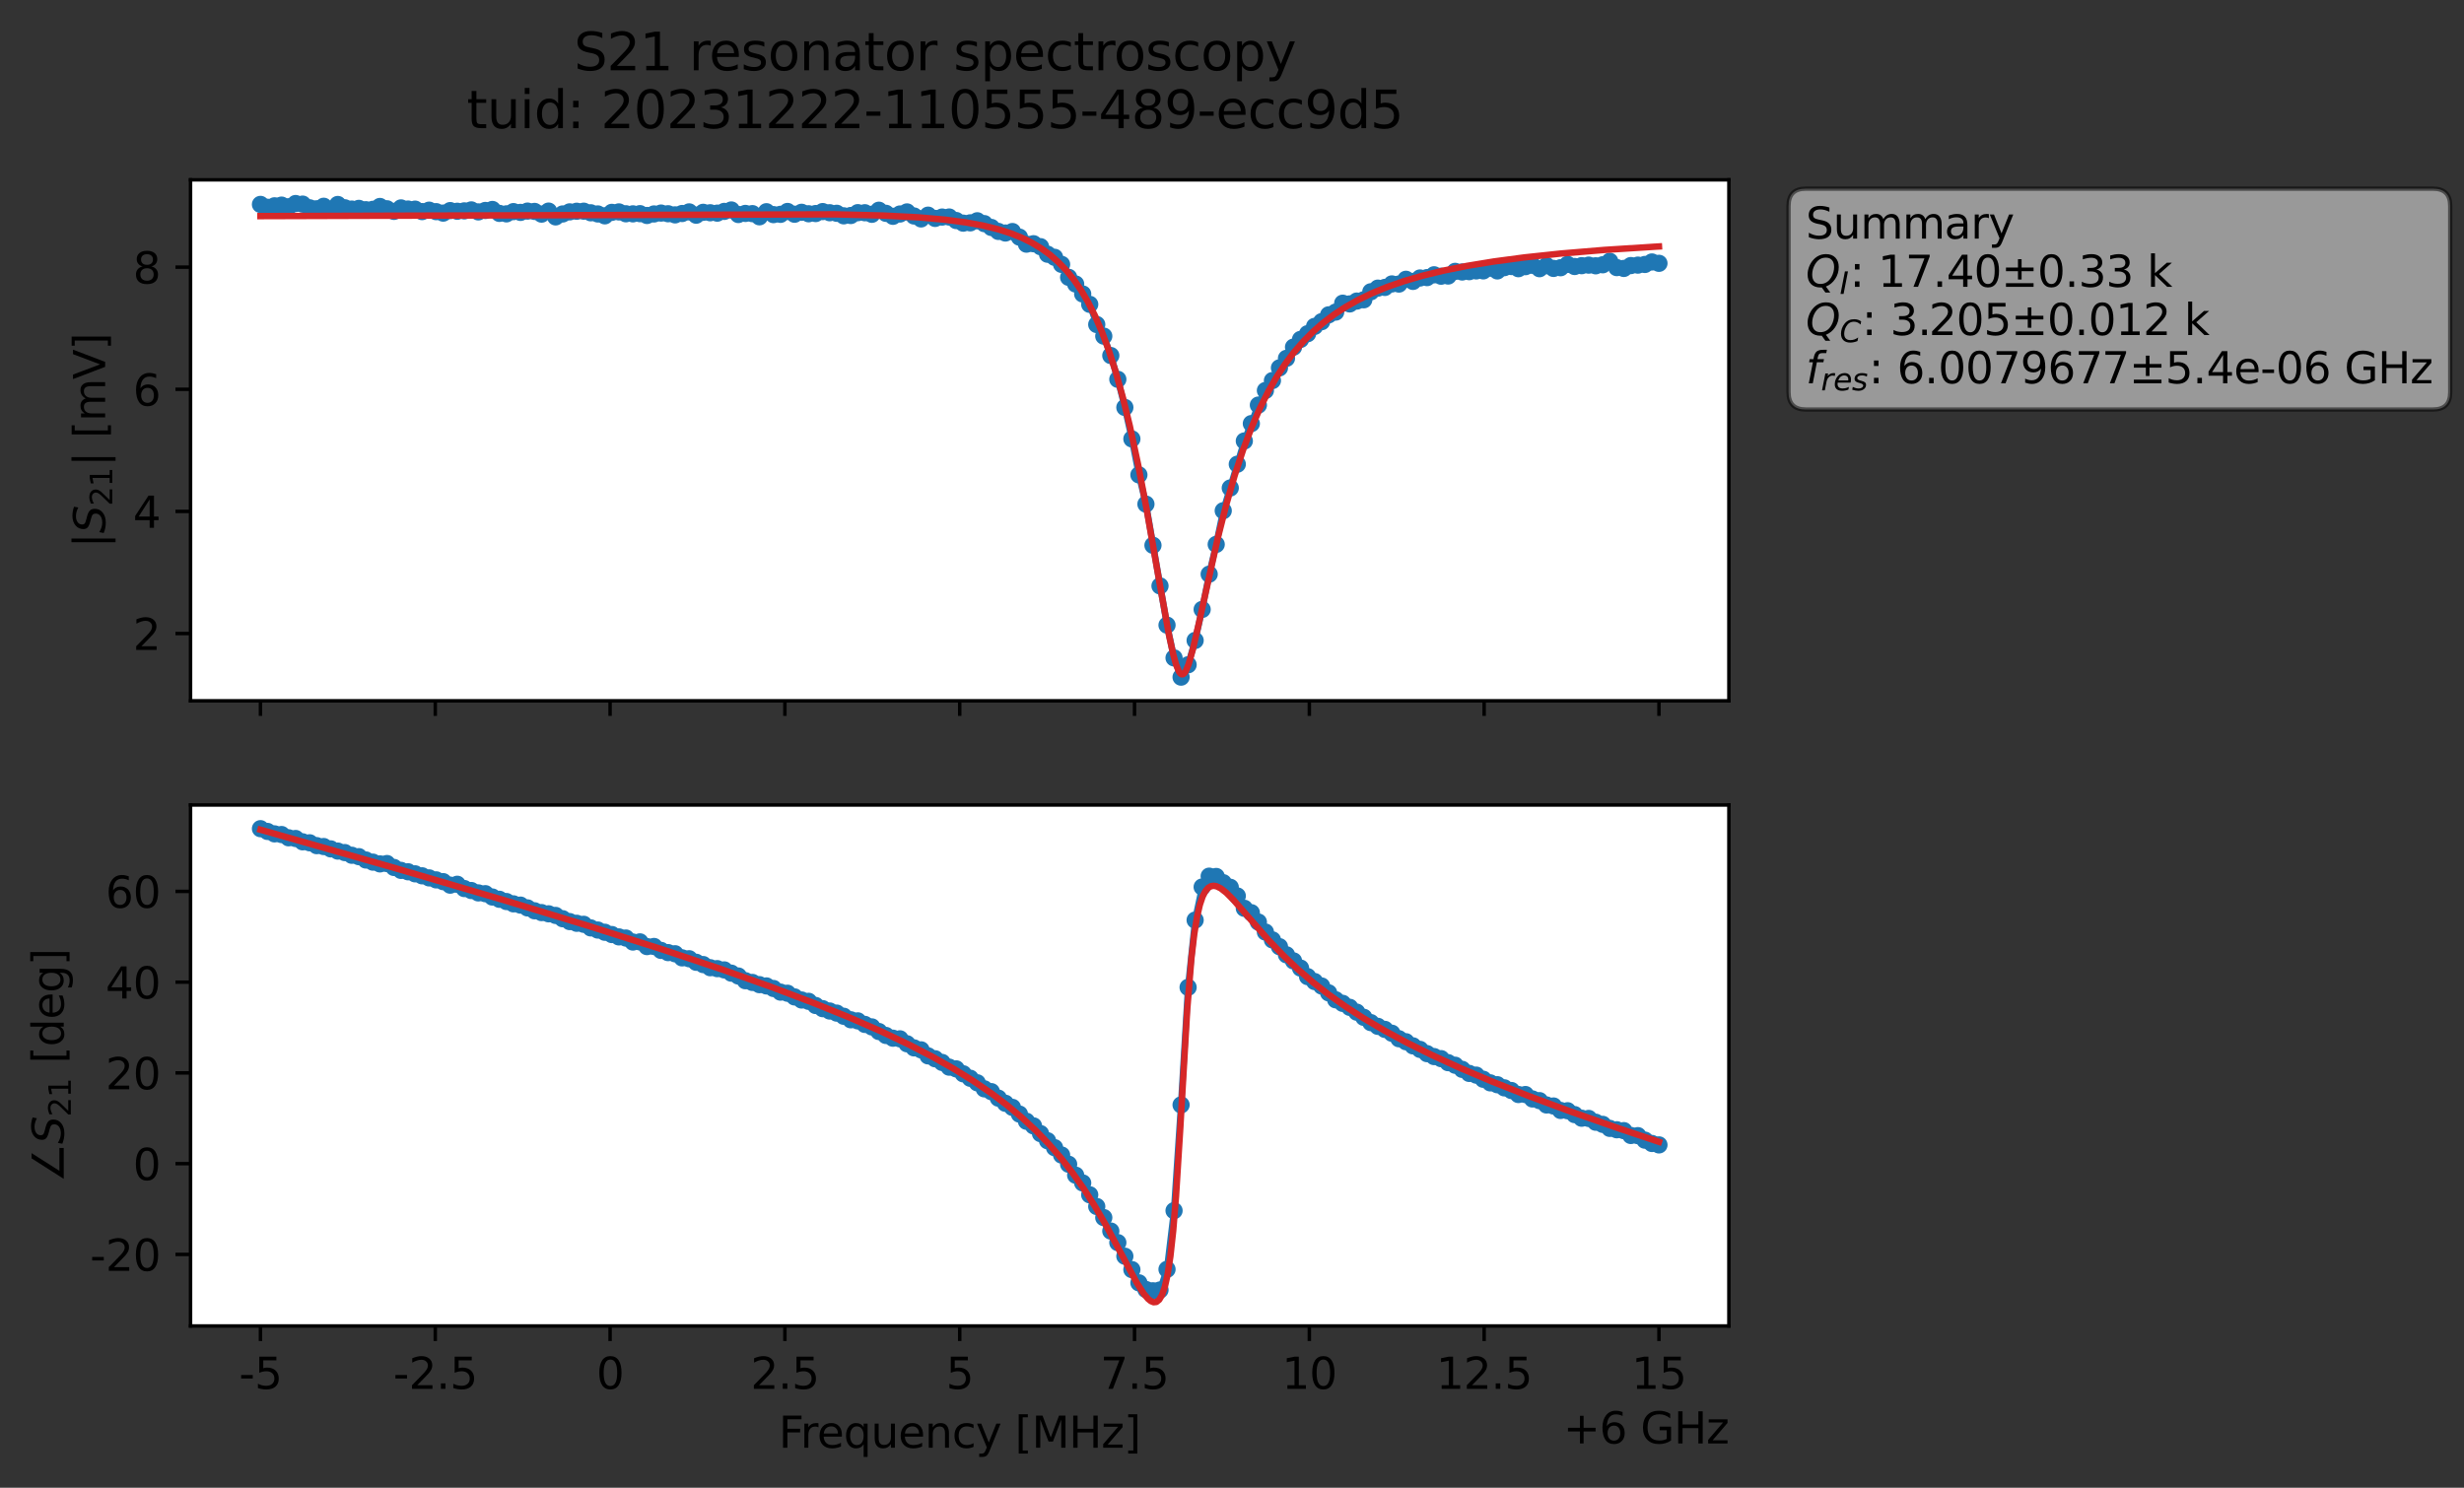 <?xml version="1.0" encoding="utf-8" standalone="no"?>
<!DOCTYPE svg PUBLIC "-//W3C//DTD SVG 1.1//EN"
  "http://www.w3.org/Graphics/SVG/1.1/DTD/svg11.dtd">
<svg xmlns:xlink="http://www.w3.org/1999/xlink" width="572.009pt" height="345.428pt" viewBox="0 0 572.009 345.428" xmlns="http://www.w3.org/2000/svg" version="1.1">
 <rect x="0" y="0" width="572.009" height="345.428" fill="#333333" stroke="none"/>
 <defs>
  <style type="text/css">*{stroke-linejoin: round; stroke-linecap: butt}</style>
 </defs>
 <g id="figure_1">
  <g id="patch_1">
   <path d="M 0 345.428 
L 572.009 345.428 
L 572.009 -0 
L 0 -0 
L 0 345.428 
z
" style="fill: none; opacity: 0"/>
  </g>
  <g id="axes_1">
   <g id="patch_2">
    <path d="M 44.233 162.72 
L 401.353 162.72 
L 401.353 41.76 
L 44.233 41.76 
z
" style="fill: #ffffff"/>
   </g>
   <g id="matplotlib.axis_1">
    <g id="xtick_1">
     <g id="line2d_1">
      <defs>
       <path id="m3203214e85" d="M 0 0 
L 0 3.5 
" style="stroke: #000000; stroke-width: 0.8"/>
      </defs>
      <g>
       <use xlink:href="#m3203214e85" x="60.466" y="162.72" style="stroke: #000000; stroke-width: 0.8"/>
      </g>
     </g>
    </g>
    <g id="xtick_2">
     <g id="line2d_2">
      <g>
       <use xlink:href="#m3203214e85" x="101.047" y="162.72" style="stroke: #000000; stroke-width: 0.8"/>
      </g>
     </g>
    </g>
    <g id="xtick_3">
     <g id="line2d_3">
      <g>
       <use xlink:href="#m3203214e85" x="141.629" y="162.72" style="stroke: #000000; stroke-width: 0.8"/>
      </g>
     </g>
    </g>
    <g id="xtick_4">
     <g id="line2d_4">
      <g>
       <use xlink:href="#m3203214e85" x="182.211" y="162.72" style="stroke: #000000; stroke-width: 0.8"/>
      </g>
     </g>
    </g>
    <g id="xtick_5">
     <g id="line2d_5">
      <g>
       <use xlink:href="#m3203214e85" x="222.793" y="162.72" style="stroke: #000000; stroke-width: 0.8"/>
      </g>
     </g>
    </g>
    <g id="xtick_6">
     <g id="line2d_6">
      <g>
       <use xlink:href="#m3203214e85" x="263.375" y="162.72" style="stroke: #000000; stroke-width: 0.8"/>
      </g>
     </g>
    </g>
    <g id="xtick_7">
     <g id="line2d_7">
      <g>
       <use xlink:href="#m3203214e85" x="303.956" y="162.72" style="stroke: #000000; stroke-width: 0.8"/>
      </g>
     </g>
    </g>
    <g id="xtick_8">
     <g id="line2d_8">
      <g>
       <use xlink:href="#m3203214e85" x="344.538" y="162.72" style="stroke: #000000; stroke-width: 0.8"/>
      </g>
     </g>
    </g>
    <g id="xtick_9">
     <g id="line2d_9">
      <g>
       <use xlink:href="#m3203214e85" x="385.12" y="162.72" style="stroke: #000000; stroke-width: 0.8"/>
      </g>
     </g>
    </g>
   </g>
   <g id="matplotlib.axis_2">
    <g id="ytick_1">
     <g id="line2d_10">
      <defs>
       <path id="m19cc7c787f" d="M 0 0 
L -3.5 0 
" style="stroke: #000000; stroke-width: 0.8"/>
      </defs>
      <g>
       <use xlink:href="#m19cc7c787f" x="44.233" y="147.099" style="stroke: #000000; stroke-width: 0.8"/>
      </g>
     </g>
     <g id="text_1">
      <!-- 2 -->
      <g transform="translate(30.87 150.898) scale(0.1 -0.1)">
       <defs>
        <path id="DejaVuSans-32" d="M 1228 531 
L 3431 531 
L 3431 0 
L 469 0 
L 469 531 
Q 828 903 1448 1529 
Q 2069 2156 2228 2338 
Q 2531 2678 2651 2914 
Q 2772 3150 2772 3378 
Q 2772 3750 2511 3984 
Q 2250 4219 1831 4219 
Q 1534 4219 1204 4116 
Q 875 4013 500 3803 
L 500 4441 
Q 881 4594 1212 4672 
Q 1544 4750 1819 4750 
Q 2544 4750 2975 4387 
Q 3406 4025 3406 3419 
Q 3406 3131 3298 2873 
Q 3191 2616 2906 2266 
Q 2828 2175 2409 1742 
Q 1991 1309 1228 531 
z
" transform="scale(0.016)"/>
       </defs>
       <use xlink:href="#DejaVuSans-32"/>
      </g>
     </g>
    </g>
    <g id="ytick_2">
     <g id="line2d_11">
      <g>
       <use xlink:href="#m19cc7c787f" x="44.233" y="118.743" style="stroke: #000000; stroke-width: 0.8"/>
      </g>
     </g>
     <g id="text_2">
      <!-- 4 -->
      <g transform="translate(30.87 122.542) scale(0.1 -0.1)">
       <defs>
        <path id="DejaVuSans-34" d="M 2419 4116 
L 825 1625 
L 2419 1625 
L 2419 4116 
z
M 2253 4666 
L 3047 4666 
L 3047 1625 
L 3713 1625 
L 3713 1100 
L 3047 1100 
L 3047 0 
L 2419 0 
L 2419 1100 
L 313 1100 
L 313 1709 
L 2253 4666 
z
" transform="scale(0.016)"/>
       </defs>
       <use xlink:href="#DejaVuSans-34"/>
      </g>
     </g>
    </g>
    <g id="ytick_3">
     <g id="line2d_12">
      <g>
       <use xlink:href="#m19cc7c787f" x="44.233" y="90.386" style="stroke: #000000; stroke-width: 0.8"/>
      </g>
     </g>
     <g id="text_3">
      <!-- 6 -->
      <g transform="translate(30.87 94.186) scale(0.1 -0.1)">
       <defs>
        <path id="DejaVuSans-36" d="M 2113 2584 
Q 1688 2584 1439 2293 
Q 1191 2003 1191 1497 
Q 1191 994 1439 701 
Q 1688 409 2113 409 
Q 2538 409 2786 701 
Q 3034 994 3034 1497 
Q 3034 2003 2786 2293 
Q 2538 2584 2113 2584 
z
M 3366 4563 
L 3366 3988 
Q 3128 4100 2886 4159 
Q 2644 4219 2406 4219 
Q 1781 4219 1451 3797 
Q 1122 3375 1075 2522 
Q 1259 2794 1537 2939 
Q 1816 3084 2150 3084 
Q 2853 3084 3261 2657 
Q 3669 2231 3669 1497 
Q 3669 778 3244 343 
Q 2819 -91 2113 -91 
Q 1303 -91 875 529 
Q 447 1150 447 2328 
Q 447 3434 972 4092 
Q 1497 4750 2381 4750 
Q 2619 4750 2861 4703 
Q 3103 4656 3366 4563 
z
" transform="scale(0.016)"/>
       </defs>
       <use xlink:href="#DejaVuSans-36"/>
      </g>
     </g>
    </g>
    <g id="ytick_4">
     <g id="line2d_13">
      <g>
       <use xlink:href="#m19cc7c787f" x="44.233" y="62.03" style="stroke: #000000; stroke-width: 0.8"/>
      </g>
     </g>
     <g id="text_4">
      <!-- 8 -->
      <g transform="translate(30.87 65.829) scale(0.1 -0.1)">
       <defs>
        <path id="DejaVuSans-38" d="M 2034 2216 
Q 1584 2216 1326 1975 
Q 1069 1734 1069 1313 
Q 1069 891 1326 650 
Q 1584 409 2034 409 
Q 2484 409 2743 651 
Q 3003 894 3003 1313 
Q 3003 1734 2745 1975 
Q 2488 2216 2034 2216 
z
M 1403 2484 
Q 997 2584 770 2862 
Q 544 3141 544 3541 
Q 544 4100 942 4425 
Q 1341 4750 2034 4750 
Q 2731 4750 3128 4425 
Q 3525 4100 3525 3541 
Q 3525 3141 3298 2862 
Q 3072 2584 2669 2484 
Q 3125 2378 3379 2068 
Q 3634 1759 3634 1313 
Q 3634 634 3220 271 
Q 2806 -91 2034 -91 
Q 1263 -91 848 271 
Q 434 634 434 1313 
Q 434 1759 690 2068 
Q 947 2378 1403 2484 
z
M 1172 3481 
Q 1172 3119 1398 2916 
Q 1625 2713 2034 2713 
Q 2441 2713 2670 2916 
Q 2900 3119 2900 3481 
Q 2900 3844 2670 4047 
Q 2441 4250 2034 4250 
Q 1625 4250 1398 4047 
Q 1172 3844 1172 3481 
z
" transform="scale(0.016)"/>
       </defs>
       <use xlink:href="#DejaVuSans-38"/>
      </g>
     </g>
    </g>
    <g id="text_5">
     <!-- $|S_{21}|$ [mV] -->
     <g transform="translate(24.47 127.19) rotate(-90) scale(0.1 -0.1)">
      <defs>
       <path id="DejaVuSans-7c" d="M 1344 4891 
L 1344 -1509 
L 813 -1509 
L 813 4891 
L 1344 4891 
z
" transform="scale(0.016)"/>
       <path id="DejaVuSans-Oblique-53" d="M 3859 4513 
L 3738 3897 
Q 3422 4066 3111 4152 
Q 2800 4238 2509 4238 
Q 1944 4238 1609 3991 
Q 1275 3744 1275 3334 
Q 1275 3109 1398 2989 
Q 1522 2869 2034 2731 
L 2413 2638 
Q 3053 2472 3303 2217 
Q 3553 1963 3553 1503 
Q 3553 797 2998 353 
Q 2444 -91 1538 -91 
Q 1166 -91 791 -17 
Q 416 56 38 206 
L 166 856 
Q 513 641 861 531 
Q 1209 422 1556 422 
Q 2147 422 2503 684 
Q 2859 947 2859 1369 
Q 2859 1650 2717 1795 
Q 2575 1941 2106 2059 
L 1728 2156 
Q 1081 2325 845 2545 
Q 609 2766 609 3163 
Q 609 3859 1145 4304 
Q 1681 4750 2541 4750 
Q 2875 4750 3203 4690 
Q 3531 4631 3859 4513 
z
" transform="scale(0.016)"/>
       <path id="DejaVuSans-31" d="M 794 531 
L 1825 531 
L 1825 4091 
L 703 3866 
L 703 4441 
L 1819 4666 
L 2450 4666 
L 2450 531 
L 3481 531 
L 3481 0 
L 794 0 
L 794 531 
z
" transform="scale(0.016)"/>
       <path id="DejaVuSans-20" transform="scale(0.016)"/>
       <path id="DejaVuSans-5b" d="M 550 4863 
L 1875 4863 
L 1875 4416 
L 1125 4416 
L 1125 -397 
L 1875 -397 
L 1875 -844 
L 550 -844 
L 550 4863 
z
" transform="scale(0.016)"/>
       <path id="DejaVuSans-6d" d="M 3328 2828 
Q 3544 3216 3844 3400 
Q 4144 3584 4550 3584 
Q 5097 3584 5394 3201 
Q 5691 2819 5691 2113 
L 5691 0 
L 5113 0 
L 5113 2094 
Q 5113 2597 4934 2840 
Q 4756 3084 4391 3084 
Q 3944 3084 3684 2787 
Q 3425 2491 3425 1978 
L 3425 0 
L 2847 0 
L 2847 2094 
Q 2847 2600 2669 2842 
Q 2491 3084 2119 3084 
Q 1678 3084 1418 2786 
Q 1159 2488 1159 1978 
L 1159 0 
L 581 0 
L 581 3500 
L 1159 3500 
L 1159 2956 
Q 1356 3278 1631 3431 
Q 1906 3584 2284 3584 
Q 2666 3584 2933 3390 
Q 3200 3197 3328 2828 
z
" transform="scale(0.016)"/>
       <path id="DejaVuSans-56" d="M 1831 0 
L 50 4666 
L 709 4666 
L 2188 738 
L 3669 4666 
L 4325 4666 
L 2547 0 
L 1831 0 
z
" transform="scale(0.016)"/>
       <path id="DejaVuSans-5d" d="M 1947 4863 
L 1947 -844 
L 622 -844 
L 622 -397 
L 1369 -397 
L 1369 4416 
L 622 4416 
L 622 4863 
L 1947 4863 
z
" transform="scale(0.016)"/>
      </defs>
      <use xlink:href="#DejaVuSans-7c" transform="translate(0 0.578)"/>
      <use xlink:href="#DejaVuSans-Oblique-53" transform="translate(33.691 0.578)"/>
      <use xlink:href="#DejaVuSans-32" transform="translate(97.168 -15.828) scale(0.7)"/>
      <use xlink:href="#DejaVuSans-31" transform="translate(141.704 -15.828) scale(0.7)"/>
      <use xlink:href="#DejaVuSans-7c" transform="translate(188.975 0.578)"/>
      <use xlink:href="#DejaVuSans-20" transform="translate(222.666 0.578)"/>
      <use xlink:href="#DejaVuSans-5b" transform="translate(254.453 0.578)"/>
      <use xlink:href="#DejaVuSans-6d" transform="translate(293.467 0.578)"/>
      <use xlink:href="#DejaVuSans-56" transform="translate(390.879 0.578)"/>
      <use xlink:href="#DejaVuSans-5d" transform="translate(459.287 0.578)"/>
     </g>
    </g>
   </g>
   <g id="line2d_14">
    <path d="M 60.466 47.462 
L 62.097 48.131 
L 63.728 47.791 
L 65.36 47.627 
L 66.991 48.009 
L 68.623 47.258 
L 70.254 47.394 
L 71.886 48.255 
L 73.517 48.478 
L 75.148 47.894 
L 76.78 48.726 
L 78.411 47.48 
L 80.043 48.246 
L 81.674 48.544 
L 83.306 48.384 
L 84.937 48.692 
L 86.568 48.602 
L 88.2 47.942 
L 91.463 49.082 
L 93.094 48.277 
L 94.726 48.539 
L 96.357 48.559 
L 97.988 49.132 
L 99.62 48.801 
L 102.883 49.482 
L 104.514 48.898 
L 106.146 49.053 
L 107.777 48.964 
L 109.408 48.736 
L 111.04 49.199 
L 114.303 48.636 
L 115.934 49.545 
L 117.566 49.653 
L 119.197 49.135 
L 120.828 49.318 
L 122.46 49.015 
L 124.091 49.09 
L 125.723 49.714 
L 127.354 49.014 
L 128.986 50.36 
L 130.617 49.68 
L 132.248 49.194 
L 133.88 49.052 
L 135.511 49.035 
L 140.406 50.113 
L 142.037 49.308 
L 143.668 49.204 
L 145.3 49.634 
L 148.563 49.609 
L 150.194 50.03 
L 151.826 49.677 
L 153.457 49.473 
L 156.72 49.889 
L 159.983 49.199 
L 161.614 49.965 
L 163.246 49.299 
L 166.508 49.489 
L 169.771 48.755 
L 171.403 49.807 
L 173.034 49.556 
L 174.666 49.603 
L 176.297 50.337 
L 177.928 49.159 
L 179.56 49.831 
L 181.191 49.767 
L 182.823 49.099 
L 184.454 49.742 
L 186.086 49.292 
L 187.717 49.632 
L 189.349 49.583 
L 190.98 49.126 
L 192.611 49.394 
L 194.243 49.522 
L 195.874 50.11 
L 197.506 50.038 
L 199.137 49.378 
L 200.769 49.395 
L 202.4 49.757 
L 204.031 48.813 
L 207.294 50.225 
L 210.557 49.207 
L 212.189 50.149 
L 213.82 50.828 
L 215.451 49.96 
L 217.083 50.711 
L 218.714 50.397 
L 220.346 50.387 
L 221.977 51.205 
L 223.609 51.812 
L 225.24 51.74 
L 226.871 51.263 
L 228.503 51.921 
L 231.766 53.733 
L 233.397 54.103 
L 235.029 53.763 
L 236.66 55.062 
L 238.291 56.689 
L 239.923 56.59 
L 241.554 57.278 
L 243.186 59.028 
L 244.817 59.744 
L 246.449 61.389 
L 248.08 64.391 
L 249.711 65.944 
L 252.974 70.666 
L 254.606 75.35 
L 256.237 78.046 
L 257.869 82.553 
L 259.5 88.075 
L 261.131 94.604 
L 262.763 101.91 
L 264.394 110.261 
L 266.026 117.05 
L 270.92 145.147 
L 272.551 152.754 
L 274.183 157.222 
L 275.814 154.354 
L 277.446 148.703 
L 279.077 141.501 
L 280.709 133.318 
L 282.34 126.398 
L 283.971 118.585 
L 288.866 102.393 
L 292.129 94.051 
L 293.76 90.675 
L 295.391 88.362 
L 297.023 85.412 
L 298.654 83.2 
L 300.286 80.594 
L 301.917 78.81 
L 303.549 77.481 
L 305.18 75.786 
L 306.811 74.69 
L 308.443 73.101 
L 310.074 72.461 
L 311.706 70.401 
L 313.337 70.566 
L 314.969 69.906 
L 316.6 69.607 
L 318.231 67.748 
L 319.863 66.903 
L 321.494 66.735 
L 323.126 65.924 
L 324.757 65.954 
L 326.389 64.848 
L 328.02 65.339 
L 329.651 64.544 
L 331.283 64.455 
L 332.914 63.805 
L 334.546 64.132 
L 336.177 64.087 
L 337.809 63.009 
L 339.44 63.152 
L 344.334 62.895 
L 345.966 62.256 
L 347.597 62.902 
L 349.229 62.142 
L 350.86 61.884 
L 352.491 62.385 
L 354.123 61.915 
L 355.754 61.599 
L 357.386 62.386 
L 359.017 61.68 
L 360.649 62.324 
L 362.28 62.163 
L 363.911 61.392 
L 365.543 61.877 
L 368.806 61.561 
L 370.437 61.717 
L 372.069 61.479 
L 373.7 60.669 
L 375.332 62.134 
L 376.963 62.327 
L 378.594 61.662 
L 381.857 61.405 
L 383.489 60.825 
L 385.12 61.141 
L 385.12 61.141 
" clip-path="url(#p7dc7d45489)" style="fill: none; stroke: #1f77b4; stroke-width: 1.5; stroke-linecap: square"/>
    <defs>
     <path id="maa63fd801e" d="M 0 1.5 
C 0.398 1.5 0.779 1.342 1.061 1.061 
C 1.342 0.779 1.5 0.398 1.5 0 
C 1.5 -0.398 1.342 -0.779 1.061 -1.061 
C 0.779 -1.342 0.398 -1.5 0 -1.5 
C -0.398 -1.5 -0.779 -1.342 -1.061 -1.061 
C -1.342 -0.779 -1.5 -0.398 -1.5 0 
C -1.5 0.398 -1.342 0.779 -1.061 1.061 
C -0.779 1.342 -0.398 1.5 0 1.5 
z
" style="stroke: #1f77b4"/>
    </defs>
    <g clip-path="url(#p7dc7d45489)">
     <use xlink:href="#maa63fd801e" x="60.466" y="47.462" style="fill: #1f77b4; stroke: #1f77b4"/>
     <use xlink:href="#maa63fd801e" x="62.097" y="48.131" style="fill: #1f77b4; stroke: #1f77b4"/>
     <use xlink:href="#maa63fd801e" x="63.728" y="47.791" style="fill: #1f77b4; stroke: #1f77b4"/>
     <use xlink:href="#maa63fd801e" x="65.36" y="47.627" style="fill: #1f77b4; stroke: #1f77b4"/>
     <use xlink:href="#maa63fd801e" x="66.991" y="48.009" style="fill: #1f77b4; stroke: #1f77b4"/>
     <use xlink:href="#maa63fd801e" x="68.623" y="47.258" style="fill: #1f77b4; stroke: #1f77b4"/>
     <use xlink:href="#maa63fd801e" x="70.254" y="47.394" style="fill: #1f77b4; stroke: #1f77b4"/>
     <use xlink:href="#maa63fd801e" x="71.886" y="48.255" style="fill: #1f77b4; stroke: #1f77b4"/>
     <use xlink:href="#maa63fd801e" x="73.517" y="48.478" style="fill: #1f77b4; stroke: #1f77b4"/>
     <use xlink:href="#maa63fd801e" x="75.148" y="47.894" style="fill: #1f77b4; stroke: #1f77b4"/>
     <use xlink:href="#maa63fd801e" x="76.78" y="48.726" style="fill: #1f77b4; stroke: #1f77b4"/>
     <use xlink:href="#maa63fd801e" x="78.411" y="47.48" style="fill: #1f77b4; stroke: #1f77b4"/>
     <use xlink:href="#maa63fd801e" x="80.043" y="48.246" style="fill: #1f77b4; stroke: #1f77b4"/>
     <use xlink:href="#maa63fd801e" x="81.674" y="48.544" style="fill: #1f77b4; stroke: #1f77b4"/>
     <use xlink:href="#maa63fd801e" x="83.306" y="48.384" style="fill: #1f77b4; stroke: #1f77b4"/>
     <use xlink:href="#maa63fd801e" x="84.937" y="48.692" style="fill: #1f77b4; stroke: #1f77b4"/>
     <use xlink:href="#maa63fd801e" x="86.568" y="48.602" style="fill: #1f77b4; stroke: #1f77b4"/>
     <use xlink:href="#maa63fd801e" x="88.2" y="47.942" style="fill: #1f77b4; stroke: #1f77b4"/>
     <use xlink:href="#maa63fd801e" x="89.831" y="48.477" style="fill: #1f77b4; stroke: #1f77b4"/>
     <use xlink:href="#maa63fd801e" x="91.463" y="49.082" style="fill: #1f77b4; stroke: #1f77b4"/>
     <use xlink:href="#maa63fd801e" x="93.094" y="48.277" style="fill: #1f77b4; stroke: #1f77b4"/>
     <use xlink:href="#maa63fd801e" x="94.726" y="48.539" style="fill: #1f77b4; stroke: #1f77b4"/>
     <use xlink:href="#maa63fd801e" x="96.357" y="48.559" style="fill: #1f77b4; stroke: #1f77b4"/>
     <use xlink:href="#maa63fd801e" x="97.988" y="49.132" style="fill: #1f77b4; stroke: #1f77b4"/>
     <use xlink:href="#maa63fd801e" x="99.62" y="48.801" style="fill: #1f77b4; stroke: #1f77b4"/>
     <use xlink:href="#maa63fd801e" x="101.251" y="49.142" style="fill: #1f77b4; stroke: #1f77b4"/>
     <use xlink:href="#maa63fd801e" x="102.883" y="49.482" style="fill: #1f77b4; stroke: #1f77b4"/>
     <use xlink:href="#maa63fd801e" x="104.514" y="48.898" style="fill: #1f77b4; stroke: #1f77b4"/>
     <use xlink:href="#maa63fd801e" x="106.146" y="49.053" style="fill: #1f77b4; stroke: #1f77b4"/>
     <use xlink:href="#maa63fd801e" x="107.777" y="48.964" style="fill: #1f77b4; stroke: #1f77b4"/>
     <use xlink:href="#maa63fd801e" x="109.408" y="48.736" style="fill: #1f77b4; stroke: #1f77b4"/>
     <use xlink:href="#maa63fd801e" x="111.04" y="49.199" style="fill: #1f77b4; stroke: #1f77b4"/>
     <use xlink:href="#maa63fd801e" x="112.671" y="48.867" style="fill: #1f77b4; stroke: #1f77b4"/>
     <use xlink:href="#maa63fd801e" x="114.303" y="48.636" style="fill: #1f77b4; stroke: #1f77b4"/>
     <use xlink:href="#maa63fd801e" x="115.934" y="49.545" style="fill: #1f77b4; stroke: #1f77b4"/>
     <use xlink:href="#maa63fd801e" x="117.566" y="49.653" style="fill: #1f77b4; stroke: #1f77b4"/>
     <use xlink:href="#maa63fd801e" x="119.197" y="49.135" style="fill: #1f77b4; stroke: #1f77b4"/>
     <use xlink:href="#maa63fd801e" x="120.828" y="49.318" style="fill: #1f77b4; stroke: #1f77b4"/>
     <use xlink:href="#maa63fd801e" x="122.46" y="49.015" style="fill: #1f77b4; stroke: #1f77b4"/>
     <use xlink:href="#maa63fd801e" x="124.091" y="49.09" style="fill: #1f77b4; stroke: #1f77b4"/>
     <use xlink:href="#maa63fd801e" x="125.723" y="49.714" style="fill: #1f77b4; stroke: #1f77b4"/>
     <use xlink:href="#maa63fd801e" x="127.354" y="49.014" style="fill: #1f77b4; stroke: #1f77b4"/>
     <use xlink:href="#maa63fd801e" x="128.986" y="50.36" style="fill: #1f77b4; stroke: #1f77b4"/>
     <use xlink:href="#maa63fd801e" x="130.617" y="49.68" style="fill: #1f77b4; stroke: #1f77b4"/>
     <use xlink:href="#maa63fd801e" x="132.248" y="49.194" style="fill: #1f77b4; stroke: #1f77b4"/>
     <use xlink:href="#maa63fd801e" x="133.88" y="49.052" style="fill: #1f77b4; stroke: #1f77b4"/>
     <use xlink:href="#maa63fd801e" x="135.511" y="49.035" style="fill: #1f77b4; stroke: #1f77b4"/>
     <use xlink:href="#maa63fd801e" x="137.143" y="49.406" style="fill: #1f77b4; stroke: #1f77b4"/>
     <use xlink:href="#maa63fd801e" x="138.774" y="49.675" style="fill: #1f77b4; stroke: #1f77b4"/>
     <use xlink:href="#maa63fd801e" x="140.406" y="50.113" style="fill: #1f77b4; stroke: #1f77b4"/>
     <use xlink:href="#maa63fd801e" x="142.037" y="49.308" style="fill: #1f77b4; stroke: #1f77b4"/>
     <use xlink:href="#maa63fd801e" x="143.668" y="49.204" style="fill: #1f77b4; stroke: #1f77b4"/>
     <use xlink:href="#maa63fd801e" x="145.3" y="49.634" style="fill: #1f77b4; stroke: #1f77b4"/>
     <use xlink:href="#maa63fd801e" x="146.931" y="49.653" style="fill: #1f77b4; stroke: #1f77b4"/>
     <use xlink:href="#maa63fd801e" x="148.563" y="49.609" style="fill: #1f77b4; stroke: #1f77b4"/>
     <use xlink:href="#maa63fd801e" x="150.194" y="50.03" style="fill: #1f77b4; stroke: #1f77b4"/>
     <use xlink:href="#maa63fd801e" x="151.826" y="49.677" style="fill: #1f77b4; stroke: #1f77b4"/>
     <use xlink:href="#maa63fd801e" x="153.457" y="49.473" style="fill: #1f77b4; stroke: #1f77b4"/>
     <use xlink:href="#maa63fd801e" x="155.088" y="49.628" style="fill: #1f77b4; stroke: #1f77b4"/>
     <use xlink:href="#maa63fd801e" x="156.72" y="49.889" style="fill: #1f77b4; stroke: #1f77b4"/>
     <use xlink:href="#maa63fd801e" x="158.351" y="49.574" style="fill: #1f77b4; stroke: #1f77b4"/>
     <use xlink:href="#maa63fd801e" x="159.983" y="49.199" style="fill: #1f77b4; stroke: #1f77b4"/>
     <use xlink:href="#maa63fd801e" x="161.614" y="49.965" style="fill: #1f77b4; stroke: #1f77b4"/>
     <use xlink:href="#maa63fd801e" x="163.246" y="49.299" style="fill: #1f77b4; stroke: #1f77b4"/>
     <use xlink:href="#maa63fd801e" x="164.877" y="49.401" style="fill: #1f77b4; stroke: #1f77b4"/>
     <use xlink:href="#maa63fd801e" x="166.508" y="49.489" style="fill: #1f77b4; stroke: #1f77b4"/>
     <use xlink:href="#maa63fd801e" x="168.14" y="49.085" style="fill: #1f77b4; stroke: #1f77b4"/>
     <use xlink:href="#maa63fd801e" x="169.771" y="48.755" style="fill: #1f77b4; stroke: #1f77b4"/>
     <use xlink:href="#maa63fd801e" x="171.403" y="49.807" style="fill: #1f77b4; stroke: #1f77b4"/>
     <use xlink:href="#maa63fd801e" x="173.034" y="49.556" style="fill: #1f77b4; stroke: #1f77b4"/>
     <use xlink:href="#maa63fd801e" x="174.666" y="49.603" style="fill: #1f77b4; stroke: #1f77b4"/>
     <use xlink:href="#maa63fd801e" x="176.297" y="50.337" style="fill: #1f77b4; stroke: #1f77b4"/>
     <use xlink:href="#maa63fd801e" x="177.928" y="49.159" style="fill: #1f77b4; stroke: #1f77b4"/>
     <use xlink:href="#maa63fd801e" x="179.56" y="49.831" style="fill: #1f77b4; stroke: #1f77b4"/>
     <use xlink:href="#maa63fd801e" x="181.191" y="49.767" style="fill: #1f77b4; stroke: #1f77b4"/>
     <use xlink:href="#maa63fd801e" x="182.823" y="49.099" style="fill: #1f77b4; stroke: #1f77b4"/>
     <use xlink:href="#maa63fd801e" x="184.454" y="49.742" style="fill: #1f77b4; stroke: #1f77b4"/>
     <use xlink:href="#maa63fd801e" x="186.086" y="49.292" style="fill: #1f77b4; stroke: #1f77b4"/>
     <use xlink:href="#maa63fd801e" x="187.717" y="49.632" style="fill: #1f77b4; stroke: #1f77b4"/>
     <use xlink:href="#maa63fd801e" x="189.349" y="49.583" style="fill: #1f77b4; stroke: #1f77b4"/>
     <use xlink:href="#maa63fd801e" x="190.98" y="49.126" style="fill: #1f77b4; stroke: #1f77b4"/>
     <use xlink:href="#maa63fd801e" x="192.611" y="49.394" style="fill: #1f77b4; stroke: #1f77b4"/>
     <use xlink:href="#maa63fd801e" x="194.243" y="49.522" style="fill: #1f77b4; stroke: #1f77b4"/>
     <use xlink:href="#maa63fd801e" x="195.874" y="50.11" style="fill: #1f77b4; stroke: #1f77b4"/>
     <use xlink:href="#maa63fd801e" x="197.506" y="50.038" style="fill: #1f77b4; stroke: #1f77b4"/>
     <use xlink:href="#maa63fd801e" x="199.137" y="49.378" style="fill: #1f77b4; stroke: #1f77b4"/>
     <use xlink:href="#maa63fd801e" x="200.769" y="49.395" style="fill: #1f77b4; stroke: #1f77b4"/>
     <use xlink:href="#maa63fd801e" x="202.4" y="49.757" style="fill: #1f77b4; stroke: #1f77b4"/>
     <use xlink:href="#maa63fd801e" x="204.031" y="48.813" style="fill: #1f77b4; stroke: #1f77b4"/>
     <use xlink:href="#maa63fd801e" x="205.663" y="49.531" style="fill: #1f77b4; stroke: #1f77b4"/>
     <use xlink:href="#maa63fd801e" x="207.294" y="50.225" style="fill: #1f77b4; stroke: #1f77b4"/>
     <use xlink:href="#maa63fd801e" x="208.926" y="49.688" style="fill: #1f77b4; stroke: #1f77b4"/>
     <use xlink:href="#maa63fd801e" x="210.557" y="49.207" style="fill: #1f77b4; stroke: #1f77b4"/>
     <use xlink:href="#maa63fd801e" x="212.189" y="50.149" style="fill: #1f77b4; stroke: #1f77b4"/>
     <use xlink:href="#maa63fd801e" x="213.82" y="50.828" style="fill: #1f77b4; stroke: #1f77b4"/>
     <use xlink:href="#maa63fd801e" x="215.451" y="49.96" style="fill: #1f77b4; stroke: #1f77b4"/>
     <use xlink:href="#maa63fd801e" x="217.083" y="50.711" style="fill: #1f77b4; stroke: #1f77b4"/>
     <use xlink:href="#maa63fd801e" x="218.714" y="50.397" style="fill: #1f77b4; stroke: #1f77b4"/>
     <use xlink:href="#maa63fd801e" x="220.346" y="50.387" style="fill: #1f77b4; stroke: #1f77b4"/>
     <use xlink:href="#maa63fd801e" x="221.977" y="51.205" style="fill: #1f77b4; stroke: #1f77b4"/>
     <use xlink:href="#maa63fd801e" x="223.609" y="51.812" style="fill: #1f77b4; stroke: #1f77b4"/>
     <use xlink:href="#maa63fd801e" x="225.24" y="51.74" style="fill: #1f77b4; stroke: #1f77b4"/>
     <use xlink:href="#maa63fd801e" x="226.871" y="51.263" style="fill: #1f77b4; stroke: #1f77b4"/>
     <use xlink:href="#maa63fd801e" x="228.503" y="51.921" style="fill: #1f77b4; stroke: #1f77b4"/>
     <use xlink:href="#maa63fd801e" x="230.134" y="52.813" style="fill: #1f77b4; stroke: #1f77b4"/>
     <use xlink:href="#maa63fd801e" x="231.766" y="53.733" style="fill: #1f77b4; stroke: #1f77b4"/>
     <use xlink:href="#maa63fd801e" x="233.397" y="54.103" style="fill: #1f77b4; stroke: #1f77b4"/>
     <use xlink:href="#maa63fd801e" x="235.029" y="53.763" style="fill: #1f77b4; stroke: #1f77b4"/>
     <use xlink:href="#maa63fd801e" x="236.66" y="55.062" style="fill: #1f77b4; stroke: #1f77b4"/>
     <use xlink:href="#maa63fd801e" x="238.291" y="56.689" style="fill: #1f77b4; stroke: #1f77b4"/>
     <use xlink:href="#maa63fd801e" x="239.923" y="56.59" style="fill: #1f77b4; stroke: #1f77b4"/>
     <use xlink:href="#maa63fd801e" x="241.554" y="57.278" style="fill: #1f77b4; stroke: #1f77b4"/>
     <use xlink:href="#maa63fd801e" x="243.186" y="59.028" style="fill: #1f77b4; stroke: #1f77b4"/>
     <use xlink:href="#maa63fd801e" x="244.817" y="59.744" style="fill: #1f77b4; stroke: #1f77b4"/>
     <use xlink:href="#maa63fd801e" x="246.449" y="61.389" style="fill: #1f77b4; stroke: #1f77b4"/>
     <use xlink:href="#maa63fd801e" x="248.08" y="64.391" style="fill: #1f77b4; stroke: #1f77b4"/>
     <use xlink:href="#maa63fd801e" x="249.711" y="65.944" style="fill: #1f77b4; stroke: #1f77b4"/>
     <use xlink:href="#maa63fd801e" x="251.343" y="68.258" style="fill: #1f77b4; stroke: #1f77b4"/>
     <use xlink:href="#maa63fd801e" x="252.974" y="70.666" style="fill: #1f77b4; stroke: #1f77b4"/>
     <use xlink:href="#maa63fd801e" x="254.606" y="75.35" style="fill: #1f77b4; stroke: #1f77b4"/>
     <use xlink:href="#maa63fd801e" x="256.237" y="78.046" style="fill: #1f77b4; stroke: #1f77b4"/>
     <use xlink:href="#maa63fd801e" x="257.869" y="82.553" style="fill: #1f77b4; stroke: #1f77b4"/>
     <use xlink:href="#maa63fd801e" x="259.5" y="88.075" style="fill: #1f77b4; stroke: #1f77b4"/>
     <use xlink:href="#maa63fd801e" x="261.131" y="94.604" style="fill: #1f77b4; stroke: #1f77b4"/>
     <use xlink:href="#maa63fd801e" x="262.763" y="101.91" style="fill: #1f77b4; stroke: #1f77b4"/>
     <use xlink:href="#maa63fd801e" x="264.394" y="110.261" style="fill: #1f77b4; stroke: #1f77b4"/>
     <use xlink:href="#maa63fd801e" x="266.026" y="117.05" style="fill: #1f77b4; stroke: #1f77b4"/>
     <use xlink:href="#maa63fd801e" x="267.657" y="126.612" style="fill: #1f77b4; stroke: #1f77b4"/>
     <use xlink:href="#maa63fd801e" x="269.289" y="136.04" style="fill: #1f77b4; stroke: #1f77b4"/>
     <use xlink:href="#maa63fd801e" x="270.92" y="145.147" style="fill: #1f77b4; stroke: #1f77b4"/>
     <use xlink:href="#maa63fd801e" x="272.551" y="152.754" style="fill: #1f77b4; stroke: #1f77b4"/>
     <use xlink:href="#maa63fd801e" x="274.183" y="157.222" style="fill: #1f77b4; stroke: #1f77b4"/>
     <use xlink:href="#maa63fd801e" x="275.814" y="154.354" style="fill: #1f77b4; stroke: #1f77b4"/>
     <use xlink:href="#maa63fd801e" x="277.446" y="148.703" style="fill: #1f77b4; stroke: #1f77b4"/>
     <use xlink:href="#maa63fd801e" x="279.077" y="141.501" style="fill: #1f77b4; stroke: #1f77b4"/>
     <use xlink:href="#maa63fd801e" x="280.709" y="133.318" style="fill: #1f77b4; stroke: #1f77b4"/>
     <use xlink:href="#maa63fd801e" x="282.34" y="126.398" style="fill: #1f77b4; stroke: #1f77b4"/>
     <use xlink:href="#maa63fd801e" x="283.971" y="118.585" style="fill: #1f77b4; stroke: #1f77b4"/>
     <use xlink:href="#maa63fd801e" x="285.603" y="113.303" style="fill: #1f77b4; stroke: #1f77b4"/>
     <use xlink:href="#maa63fd801e" x="287.234" y="107.786" style="fill: #1f77b4; stroke: #1f77b4"/>
     <use xlink:href="#maa63fd801e" x="288.866" y="102.393" style="fill: #1f77b4; stroke: #1f77b4"/>
     <use xlink:href="#maa63fd801e" x="290.497" y="98.353" style="fill: #1f77b4; stroke: #1f77b4"/>
     <use xlink:href="#maa63fd801e" x="292.129" y="94.051" style="fill: #1f77b4; stroke: #1f77b4"/>
     <use xlink:href="#maa63fd801e" x="293.76" y="90.675" style="fill: #1f77b4; stroke: #1f77b4"/>
     <use xlink:href="#maa63fd801e" x="295.391" y="88.362" style="fill: #1f77b4; stroke: #1f77b4"/>
     <use xlink:href="#maa63fd801e" x="297.023" y="85.412" style="fill: #1f77b4; stroke: #1f77b4"/>
     <use xlink:href="#maa63fd801e" x="298.654" y="83.2" style="fill: #1f77b4; stroke: #1f77b4"/>
     <use xlink:href="#maa63fd801e" x="300.286" y="80.594" style="fill: #1f77b4; stroke: #1f77b4"/>
     <use xlink:href="#maa63fd801e" x="301.917" y="78.81" style="fill: #1f77b4; stroke: #1f77b4"/>
     <use xlink:href="#maa63fd801e" x="303.549" y="77.481" style="fill: #1f77b4; stroke: #1f77b4"/>
     <use xlink:href="#maa63fd801e" x="305.18" y="75.786" style="fill: #1f77b4; stroke: #1f77b4"/>
     <use xlink:href="#maa63fd801e" x="306.811" y="74.69" style="fill: #1f77b4; stroke: #1f77b4"/>
     <use xlink:href="#maa63fd801e" x="308.443" y="73.101" style="fill: #1f77b4; stroke: #1f77b4"/>
     <use xlink:href="#maa63fd801e" x="310.074" y="72.461" style="fill: #1f77b4; stroke: #1f77b4"/>
     <use xlink:href="#maa63fd801e" x="311.706" y="70.401" style="fill: #1f77b4; stroke: #1f77b4"/>
     <use xlink:href="#maa63fd801e" x="313.337" y="70.566" style="fill: #1f77b4; stroke: #1f77b4"/>
     <use xlink:href="#maa63fd801e" x="314.969" y="69.906" style="fill: #1f77b4; stroke: #1f77b4"/>
     <use xlink:href="#maa63fd801e" x="316.6" y="69.607" style="fill: #1f77b4; stroke: #1f77b4"/>
     <use xlink:href="#maa63fd801e" x="318.231" y="67.748" style="fill: #1f77b4; stroke: #1f77b4"/>
     <use xlink:href="#maa63fd801e" x="319.863" y="66.903" style="fill: #1f77b4; stroke: #1f77b4"/>
     <use xlink:href="#maa63fd801e" x="321.494" y="66.735" style="fill: #1f77b4; stroke: #1f77b4"/>
     <use xlink:href="#maa63fd801e" x="323.126" y="65.924" style="fill: #1f77b4; stroke: #1f77b4"/>
     <use xlink:href="#maa63fd801e" x="324.757" y="65.954" style="fill: #1f77b4; stroke: #1f77b4"/>
     <use xlink:href="#maa63fd801e" x="326.389" y="64.848" style="fill: #1f77b4; stroke: #1f77b4"/>
     <use xlink:href="#maa63fd801e" x="328.02" y="65.339" style="fill: #1f77b4; stroke: #1f77b4"/>
     <use xlink:href="#maa63fd801e" x="329.651" y="64.544" style="fill: #1f77b4; stroke: #1f77b4"/>
     <use xlink:href="#maa63fd801e" x="331.283" y="64.455" style="fill: #1f77b4; stroke: #1f77b4"/>
     <use xlink:href="#maa63fd801e" x="332.914" y="63.805" style="fill: #1f77b4; stroke: #1f77b4"/>
     <use xlink:href="#maa63fd801e" x="334.546" y="64.132" style="fill: #1f77b4; stroke: #1f77b4"/>
     <use xlink:href="#maa63fd801e" x="336.177" y="64.087" style="fill: #1f77b4; stroke: #1f77b4"/>
     <use xlink:href="#maa63fd801e" x="337.809" y="63.009" style="fill: #1f77b4; stroke: #1f77b4"/>
     <use xlink:href="#maa63fd801e" x="339.44" y="63.152" style="fill: #1f77b4; stroke: #1f77b4"/>
     <use xlink:href="#maa63fd801e" x="341.071" y="63.075" style="fill: #1f77b4; stroke: #1f77b4"/>
     <use xlink:href="#maa63fd801e" x="342.703" y="62.899" style="fill: #1f77b4; stroke: #1f77b4"/>
     <use xlink:href="#maa63fd801e" x="344.334" y="62.895" style="fill: #1f77b4; stroke: #1f77b4"/>
     <use xlink:href="#maa63fd801e" x="345.966" y="62.256" style="fill: #1f77b4; stroke: #1f77b4"/>
     <use xlink:href="#maa63fd801e" x="347.597" y="62.902" style="fill: #1f77b4; stroke: #1f77b4"/>
     <use xlink:href="#maa63fd801e" x="349.229" y="62.142" style="fill: #1f77b4; stroke: #1f77b4"/>
     <use xlink:href="#maa63fd801e" x="350.86" y="61.884" style="fill: #1f77b4; stroke: #1f77b4"/>
     <use xlink:href="#maa63fd801e" x="352.491" y="62.385" style="fill: #1f77b4; stroke: #1f77b4"/>
     <use xlink:href="#maa63fd801e" x="354.123" y="61.915" style="fill: #1f77b4; stroke: #1f77b4"/>
     <use xlink:href="#maa63fd801e" x="355.754" y="61.599" style="fill: #1f77b4; stroke: #1f77b4"/>
     <use xlink:href="#maa63fd801e" x="357.386" y="62.386" style="fill: #1f77b4; stroke: #1f77b4"/>
     <use xlink:href="#maa63fd801e" x="359.017" y="61.68" style="fill: #1f77b4; stroke: #1f77b4"/>
     <use xlink:href="#maa63fd801e" x="360.649" y="62.324" style="fill: #1f77b4; stroke: #1f77b4"/>
     <use xlink:href="#maa63fd801e" x="362.28" y="62.163" style="fill: #1f77b4; stroke: #1f77b4"/>
     <use xlink:href="#maa63fd801e" x="363.911" y="61.392" style="fill: #1f77b4; stroke: #1f77b4"/>
     <use xlink:href="#maa63fd801e" x="365.543" y="61.877" style="fill: #1f77b4; stroke: #1f77b4"/>
     <use xlink:href="#maa63fd801e" x="367.174" y="61.685" style="fill: #1f77b4; stroke: #1f77b4"/>
     <use xlink:href="#maa63fd801e" x="368.806" y="61.561" style="fill: #1f77b4; stroke: #1f77b4"/>
     <use xlink:href="#maa63fd801e" x="370.437" y="61.717" style="fill: #1f77b4; stroke: #1f77b4"/>
     <use xlink:href="#maa63fd801e" x="372.069" y="61.479" style="fill: #1f77b4; stroke: #1f77b4"/>
     <use xlink:href="#maa63fd801e" x="373.7" y="60.669" style="fill: #1f77b4; stroke: #1f77b4"/>
     <use xlink:href="#maa63fd801e" x="375.332" y="62.134" style="fill: #1f77b4; stroke: #1f77b4"/>
     <use xlink:href="#maa63fd801e" x="376.963" y="62.327" style="fill: #1f77b4; stroke: #1f77b4"/>
     <use xlink:href="#maa63fd801e" x="378.594" y="61.662" style="fill: #1f77b4; stroke: #1f77b4"/>
     <use xlink:href="#maa63fd801e" x="380.226" y="61.558" style="fill: #1f77b4; stroke: #1f77b4"/>
     <use xlink:href="#maa63fd801e" x="381.857" y="61.405" style="fill: #1f77b4; stroke: #1f77b4"/>
     <use xlink:href="#maa63fd801e" x="383.489" y="60.825" style="fill: #1f77b4; stroke: #1f77b4"/>
     <use xlink:href="#maa63fd801e" x="385.12" y="61.141" style="fill: #1f77b4; stroke: #1f77b4"/>
    </g>
   </g>
   <g id="line2d_15">
    <path d="M 60.466 50.177 
L 193.707 49.762 
L 205.081 50.044 
L 213.206 50.465 
L 219.381 51.004 
L 224.255 51.645 
L 228.155 52.361 
L 231.73 53.242 
L 234.655 54.179 
L 237.254 55.227 
L 239.529 56.356 
L 241.804 57.735 
L 243.754 59.161 
L 245.704 60.867 
L 247.654 62.911 
L 249.279 64.927 
L 250.904 67.28 
L 252.528 70.029 
L 254.153 73.242 
L 255.778 76.992 
L 257.403 81.359 
L 259.028 86.422 
L 260.653 92.253 
L 262.278 98.905 
L 264.228 107.988 
L 266.178 118.184 
L 269.102 134.854 
L 271.377 147.423 
L 272.352 151.905 
L 273.002 154.253 
L 273.652 155.864 
L 273.977 156.336 
L 274.302 156.565 
L 274.627 156.547 
L 274.952 156.286 
L 275.277 155.798 
L 275.927 154.235 
L 276.902 150.822 
L 278.202 145.208 
L 282.752 124.717 
L 284.701 117.066 
L 286.651 110.301 
L 288.601 104.382 
L 290.551 99.229 
L 292.501 94.751 
L 294.451 90.857 
L 296.401 87.465 
L 298.351 84.502 
L 300.3 81.904 
L 302.575 79.264 
L 304.85 76.978 
L 307.125 74.989 
L 309.725 73.016 
L 312.325 71.311 
L 315.249 69.655 
L 318.499 68.082 
L 322.074 66.613 
L 325.974 65.26 
L 330.199 64.027 
L 335.073 62.839 
L 340.598 61.73 
L 346.773 60.715 
L 353.922 59.764 
L 362.372 58.867 
L 372.446 58.03 
L 384.47 57.261 
L 385.12 57.225 
L 385.12 57.225 
" clip-path="url(#p7dc7d45489)" style="fill: none; stroke: #d62728; stroke-width: 1.5; stroke-linecap: square"/>
   </g>
   <g id="patch_3">
    <path d="M 44.233 162.72 
L 44.233 41.76 
" style="fill: none; stroke: #000000; stroke-width: 0.8; stroke-linejoin: miter; stroke-linecap: square"/>
   </g>
   <g id="patch_4">
    <path d="M 401.353 162.72 
L 401.353 41.76 
" style="fill: none; stroke: #000000; stroke-width: 0.8; stroke-linejoin: miter; stroke-linecap: square"/>
   </g>
   <g id="patch_5">
    <path d="M 44.233 162.72 
L 401.353 162.72 
" style="fill: none; stroke: #000000; stroke-width: 0.8; stroke-linejoin: miter; stroke-linecap: square"/>
   </g>
   <g id="patch_6">
    <path d="M 44.233 41.76 
L 401.353 41.76 
" style="fill: none; stroke: #000000; stroke-width: 0.8; stroke-linejoin: miter; stroke-linecap: square"/>
   </g>
   <g id="text_6">
    <g id="patch_7">
     <path d="M 419.209 95.08 
L 564.809 95.08 
Q 568.809 95.08 568.809 91.08 
L 568.809 47.808 
Q 568.809 43.808 564.809 43.808 
L 419.209 43.808 
Q 415.209 43.808 415.209 47.808 
L 415.209 91.08 
Q 415.209 95.08 419.209 95.08 
z
" style="fill: #ffffff; opacity: 0.5; stroke: #000000; stroke-linejoin: miter"/>
    </g>
    <!-- Summary -->
    <g transform="translate(419.209 55.406) scale(0.1 -0.1)">
     <defs>
      <path id="DejaVuSans-53" d="M 3425 4513 
L 3425 3897 
Q 3066 4069 2747 4153 
Q 2428 4238 2131 4238 
Q 1616 4238 1336 4038 
Q 1056 3838 1056 3469 
Q 1056 3159 1242 3001 
Q 1428 2844 1947 2747 
L 2328 2669 
Q 3034 2534 3370 2195 
Q 3706 1856 3706 1288 
Q 3706 609 3251 259 
Q 2797 -91 1919 -91 
Q 1588 -91 1214 -16 
Q 841 59 441 206 
L 441 856 
Q 825 641 1194 531 
Q 1563 422 1919 422 
Q 2459 422 2753 634 
Q 3047 847 3047 1241 
Q 3047 1584 2836 1778 
Q 2625 1972 2144 2069 
L 1759 2144 
Q 1053 2284 737 2584 
Q 422 2884 422 3419 
Q 422 4038 858 4394 
Q 1294 4750 2059 4750 
Q 2388 4750 2728 4690 
Q 3069 4631 3425 4513 
z
" transform="scale(0.016)"/>
      <path id="DejaVuSans-75" d="M 544 1381 
L 544 3500 
L 1119 3500 
L 1119 1403 
Q 1119 906 1312 657 
Q 1506 409 1894 409 
Q 2359 409 2629 706 
Q 2900 1003 2900 1516 
L 2900 3500 
L 3475 3500 
L 3475 0 
L 2900 0 
L 2900 538 
Q 2691 219 2414 64 
Q 2138 -91 1772 -91 
Q 1169 -91 856 284 
Q 544 659 544 1381 
z
M 1991 3584 
L 1991 3584 
z
" transform="scale(0.016)"/>
      <path id="DejaVuSans-61" d="M 2194 1759 
Q 1497 1759 1228 1600 
Q 959 1441 959 1056 
Q 959 750 1161 570 
Q 1363 391 1709 391 
Q 2188 391 2477 730 
Q 2766 1069 2766 1631 
L 2766 1759 
L 2194 1759 
z
M 3341 1997 
L 3341 0 
L 2766 0 
L 2766 531 
Q 2569 213 2275 61 
Q 1981 -91 1556 -91 
Q 1019 -91 701 211 
Q 384 513 384 1019 
Q 384 1609 779 1909 
Q 1175 2209 1959 2209 
L 2766 2209 
L 2766 2266 
Q 2766 2663 2505 2880 
Q 2244 3097 1772 3097 
Q 1472 3097 1187 3025 
Q 903 2953 641 2809 
L 641 3341 
Q 956 3463 1253 3523 
Q 1550 3584 1831 3584 
Q 2591 3584 2966 3190 
Q 3341 2797 3341 1997 
z
" transform="scale(0.016)"/>
      <path id="DejaVuSans-72" d="M 2631 2963 
Q 2534 3019 2420 3045 
Q 2306 3072 2169 3072 
Q 1681 3072 1420 2755 
Q 1159 2438 1159 1844 
L 1159 0 
L 581 0 
L 581 3500 
L 1159 3500 
L 1159 2956 
Q 1341 3275 1631 3429 
Q 1922 3584 2338 3584 
Q 2397 3584 2469 3576 
Q 2541 3569 2628 3553 
L 2631 2963 
z
" transform="scale(0.016)"/>
      <path id="DejaVuSans-79" d="M 2059 -325 
Q 1816 -950 1584 -1140 
Q 1353 -1331 966 -1331 
L 506 -1331 
L 506 -850 
L 844 -850 
Q 1081 -850 1212 -737 
Q 1344 -625 1503 -206 
L 1606 56 
L 191 3500 
L 800 3500 
L 1894 763 
L 2988 3500 
L 3597 3500 
L 2059 -325 
z
" transform="scale(0.016)"/>
     </defs>
     <use xlink:href="#DejaVuSans-53"/>
     <use xlink:href="#DejaVuSans-75" x="63.477"/>
     <use xlink:href="#DejaVuSans-6d" x="126.855"/>
     <use xlink:href="#DejaVuSans-6d" x="224.268"/>
     <use xlink:href="#DejaVuSans-61" x="321.68"/>
     <use xlink:href="#DejaVuSans-72" x="382.959"/>
     <use xlink:href="#DejaVuSans-79" x="424.072"/>
    </g>
    <!-- $Q_I$: 17.40$\pm$0.33 k -->
    <g transform="translate(419.209 66.604) scale(0.1 -0.1)">
     <defs>
      <path id="DejaVuSans-Oblique-51" d="M 2309 -84 
Q 2275 -88 2237 -89 
Q 2200 -91 2125 -91 
Q 1250 -91 756 411 
Q 263 913 263 1797 
Q 263 2319 452 2844 
Q 641 3369 978 3788 
Q 1369 4269 1858 4509 
Q 2347 4750 2938 4750 
Q 3794 4750 4287 4245 
Q 4781 3741 4781 2869 
Q 4781 1928 4265 1147 
Q 3750 366 2919 44 
L 3553 -825 
L 2847 -825 
L 2309 -84 
z
M 2919 4238 
Q 2400 4238 2003 3986 
Q 1606 3734 1313 3219 
Q 1125 2891 1026 2522 
Q 928 2153 928 1778 
Q 928 1128 1239 775 
Q 1550 422 2119 422 
Q 2631 422 3032 676 
Q 3434 931 3719 1434 
Q 3909 1772 4009 2142 
Q 4109 2513 4109 2881 
Q 4109 3528 3796 3883 
Q 3484 4238 2919 4238 
z
" transform="scale(0.016)"/>
      <path id="DejaVuSans-Oblique-49" d="M 1081 4666 
L 1716 4666 
L 806 0 
L 172 0 
L 1081 4666 
z
" transform="scale(0.016)"/>
      <path id="DejaVuSans-3a" d="M 750 794 
L 1409 794 
L 1409 0 
L 750 0 
L 750 794 
z
M 750 3309 
L 1409 3309 
L 1409 2516 
L 750 2516 
L 750 3309 
z
" transform="scale(0.016)"/>
      <path id="DejaVuSans-37" d="M 525 4666 
L 3525 4666 
L 3525 4397 
L 1831 0 
L 1172 0 
L 2766 4134 
L 525 4134 
L 525 4666 
z
" transform="scale(0.016)"/>
      <path id="DejaVuSans-2e" d="M 684 794 
L 1344 794 
L 1344 0 
L 684 0 
L 684 794 
z
" transform="scale(0.016)"/>
      <path id="DejaVuSans-30" d="M 2034 4250 
Q 1547 4250 1301 3770 
Q 1056 3291 1056 2328 
Q 1056 1369 1301 889 
Q 1547 409 2034 409 
Q 2525 409 2770 889 
Q 3016 1369 3016 2328 
Q 3016 3291 2770 3770 
Q 2525 4250 2034 4250 
z
M 2034 4750 
Q 2819 4750 3233 4129 
Q 3647 3509 3647 2328 
Q 3647 1150 3233 529 
Q 2819 -91 2034 -91 
Q 1250 -91 836 529 
Q 422 1150 422 2328 
Q 422 3509 836 4129 
Q 1250 4750 2034 4750 
z
" transform="scale(0.016)"/>
      <path id="DejaVuSans-b1" d="M 2944 4013 
L 2944 2803 
L 4684 2803 
L 4684 2272 
L 2944 2272 
L 2944 1063 
L 2419 1063 
L 2419 2272 
L 678 2272 
L 678 2803 
L 2419 2803 
L 2419 4013 
L 2944 4013 
z
M 678 531 
L 4684 531 
L 4684 0 
L 678 0 
L 678 531 
z
" transform="scale(0.016)"/>
      <path id="DejaVuSans-33" d="M 2597 2516 
Q 3050 2419 3304 2112 
Q 3559 1806 3559 1356 
Q 3559 666 3084 287 
Q 2609 -91 1734 -91 
Q 1441 -91 1130 -33 
Q 819 25 488 141 
L 488 750 
Q 750 597 1062 519 
Q 1375 441 1716 441 
Q 2309 441 2620 675 
Q 2931 909 2931 1356 
Q 2931 1769 2642 2001 
Q 2353 2234 1838 2234 
L 1294 2234 
L 1294 2753 
L 1863 2753 
Q 2328 2753 2575 2939 
Q 2822 3125 2822 3475 
Q 2822 3834 2567 4026 
Q 2313 4219 1838 4219 
Q 1578 4219 1281 4162 
Q 984 4106 628 3988 
L 628 4550 
Q 988 4650 1302 4700 
Q 1616 4750 1894 4750 
Q 2613 4750 3031 4423 
Q 3450 4097 3450 3541 
Q 3450 3153 3228 2886 
Q 3006 2619 2597 2516 
z
" transform="scale(0.016)"/>
      <path id="DejaVuSans-6b" d="M 581 4863 
L 1159 4863 
L 1159 1991 
L 2875 3500 
L 3609 3500 
L 1753 1863 
L 3688 0 
L 2938 0 
L 1159 1709 
L 1159 0 
L 581 0 
L 581 4863 
z
" transform="scale(0.016)"/>
     </defs>
     <use xlink:href="#DejaVuSans-Oblique-51" transform="translate(0 0.016)"/>
     <use xlink:href="#DejaVuSans-Oblique-49" transform="translate(78.711 -16.391) scale(0.7)"/>
     <use xlink:href="#DejaVuSans-3a" transform="translate(102.09 0.016)"/>
     <use xlink:href="#DejaVuSans-20" transform="translate(135.781 0.016)"/>
     <use xlink:href="#DejaVuSans-31" transform="translate(167.568 0.016)"/>
     <use xlink:href="#DejaVuSans-37" transform="translate(231.191 0.016)"/>
     <use xlink:href="#DejaVuSans-2e" transform="translate(294.814 0.016)"/>
     <use xlink:href="#DejaVuSans-34" transform="translate(326.602 0.016)"/>
     <use xlink:href="#DejaVuSans-30" transform="translate(390.225 0.016)"/>
     <use xlink:href="#DejaVuSans-b1" transform="translate(453.848 0.016)"/>
     <use xlink:href="#DejaVuSans-30" transform="translate(537.637 0.016)"/>
     <use xlink:href="#DejaVuSans-2e" transform="translate(601.26 0.016)"/>
     <use xlink:href="#DejaVuSans-33" transform="translate(633.047 0.016)"/>
     <use xlink:href="#DejaVuSans-33" transform="translate(696.67 0.016)"/>
     <use xlink:href="#DejaVuSans-20" transform="translate(760.293 0.016)"/>
     <use xlink:href="#DejaVuSans-6b" transform="translate(792.08 0.016)"/>
    </g>
    <!-- $Q_C$: 3.205$\pm$0.012 k -->
    <g transform="translate(419.209 77.802) scale(0.1 -0.1)">
     <defs>
      <path id="DejaVuSans-Oblique-43" d="M 4447 4306 
L 4319 3641 
Q 4019 3944 3683 4091 
Q 3347 4238 2956 4238 
Q 2422 4238 2017 3981 
Q 1613 3725 1319 3200 
Q 1131 2863 1032 2486 
Q 934 2109 934 1728 
Q 934 1091 1264 756 
Q 1594 422 2222 422 
Q 2656 422 3056 561 
Q 3456 700 3834 978 
L 3688 231 
Q 3316 72 2936 -9 
Q 2556 -91 2175 -91 
Q 1278 -91 773 396 
Q 269 884 269 1753 
Q 269 2309 461 2846 
Q 653 3384 1013 3828 
Q 1394 4300 1883 4525 
Q 2372 4750 3022 4750 
Q 3422 4750 3780 4639 
Q 4138 4528 4447 4306 
z
" transform="scale(0.016)"/>
      <path id="DejaVuSans-35" d="M 691 4666 
L 3169 4666 
L 3169 4134 
L 1269 4134 
L 1269 2991 
Q 1406 3038 1543 3061 
Q 1681 3084 1819 3084 
Q 2600 3084 3056 2656 
Q 3513 2228 3513 1497 
Q 3513 744 3044 326 
Q 2575 -91 1722 -91 
Q 1428 -91 1123 -41 
Q 819 9 494 109 
L 494 744 
Q 775 591 1075 516 
Q 1375 441 1709 441 
Q 2250 441 2565 725 
Q 2881 1009 2881 1497 
Q 2881 1984 2565 2268 
Q 2250 2553 1709 2553 
Q 1456 2553 1204 2497 
Q 953 2441 691 2322 
L 691 4666 
z
" transform="scale(0.016)"/>
     </defs>
     <use xlink:href="#DejaVuSans-Oblique-51" transform="translate(0 0.016)"/>
     <use xlink:href="#DejaVuSans-Oblique-43" transform="translate(78.711 -16.391) scale(0.7)"/>
     <use xlink:href="#DejaVuSans-3a" transform="translate(130.322 0.016)"/>
     <use xlink:href="#DejaVuSans-20" transform="translate(164.014 0.016)"/>
     <use xlink:href="#DejaVuSans-33" transform="translate(195.801 0.016)"/>
     <use xlink:href="#DejaVuSans-2e" transform="translate(259.424 0.016)"/>
     <use xlink:href="#DejaVuSans-32" transform="translate(285.711 0.016)"/>
     <use xlink:href="#DejaVuSans-30" transform="translate(349.334 0.016)"/>
     <use xlink:href="#DejaVuSans-35" transform="translate(412.957 0.016)"/>
     <use xlink:href="#DejaVuSans-b1" transform="translate(476.58 0.016)"/>
     <use xlink:href="#DejaVuSans-30" transform="translate(560.369 0.016)"/>
     <use xlink:href="#DejaVuSans-2e" transform="translate(623.992 0.016)"/>
     <use xlink:href="#DejaVuSans-30" transform="translate(655.779 0.016)"/>
     <use xlink:href="#DejaVuSans-31" transform="translate(719.402 0.016)"/>
     <use xlink:href="#DejaVuSans-32" transform="translate(783.025 0.016)"/>
     <use xlink:href="#DejaVuSans-20" transform="translate(846.648 0.016)"/>
     <use xlink:href="#DejaVuSans-6b" transform="translate(878.436 0.016)"/>
    </g>
    <!-- $f_{res}$: 6.0079677$\pm$5.4e-06 GHz -->
    <g transform="translate(419.209 89) scale(0.1 -0.1)">
     <defs>
      <path id="DejaVuSans-Oblique-66" d="M 3059 4863 
L 2969 4384 
L 2419 4384 
Q 2106 4384 1964 4261 
Q 1822 4138 1753 3809 
L 1691 3500 
L 2638 3500 
L 2553 3053 
L 1606 3053 
L 1013 0 
L 434 0 
L 1031 3053 
L 481 3053 
L 563 3500 
L 1113 3500 
L 1159 3744 
Q 1278 4363 1576 4613 
Q 1875 4863 2516 4863 
L 3059 4863 
z
" transform="scale(0.016)"/>
      <path id="DejaVuSans-Oblique-72" d="M 2853 2969 
Q 2766 3016 2653 3041 
Q 2541 3066 2413 3066 
Q 1953 3066 1609 2717 
Q 1266 2369 1153 1784 
L 800 0 
L 225 0 
L 909 3500 
L 1484 3500 
L 1375 2956 
Q 1603 3259 1920 3421 
Q 2238 3584 2597 3584 
Q 2691 3584 2781 3573 
Q 2872 3563 2963 3538 
L 2853 2969 
z
" transform="scale(0.016)"/>
      <path id="DejaVuSans-Oblique-65" d="M 3078 2063 
Q 3088 2113 3092 2166 
Q 3097 2219 3097 2272 
Q 3097 2653 2873 2875 
Q 2650 3097 2266 3097 
Q 1838 3097 1509 2826 
Q 1181 2556 1013 2059 
L 3078 2063 
z
M 3578 1613 
L 903 1613 
Q 884 1494 878 1425 
Q 872 1356 872 1306 
Q 872 872 1139 634 
Q 1406 397 1894 397 
Q 2269 397 2603 481 
Q 2938 566 3225 728 
L 3116 159 
Q 2806 34 2476 -28 
Q 2147 -91 1806 -91 
Q 1078 -91 686 257 
Q 294 606 294 1247 
Q 294 1794 489 2264 
Q 684 2734 1063 3103 
Q 1306 3334 1642 3459 
Q 1978 3584 2356 3584 
Q 2950 3584 3301 3228 
Q 3653 2872 3653 2272 
Q 3653 2128 3634 1964 
Q 3616 1800 3578 1613 
z
" transform="scale(0.016)"/>
      <path id="DejaVuSans-Oblique-73" d="M 3200 3397 
L 3091 2853 
Q 2863 2978 2609 3040 
Q 2356 3103 2088 3103 
Q 1634 3103 1373 2948 
Q 1113 2794 1113 2528 
Q 1113 2219 1719 2053 
Q 1766 2041 1788 2034 
L 1972 1978 
Q 2547 1819 2739 1644 
Q 2931 1469 2931 1166 
Q 2931 609 2489 259 
Q 2047 -91 1331 -91 
Q 1053 -91 747 -37 
Q 441 16 72 128 
L 184 722 
Q 500 559 806 475 
Q 1113 391 1394 391 
Q 1816 391 2080 572 
Q 2344 753 2344 1031 
Q 2344 1331 1650 1516 
L 1591 1531 
L 1394 1581 
Q 956 1697 753 1886 
Q 550 2075 550 2369 
Q 550 2928 970 3256 
Q 1391 3584 2113 3584 
Q 2397 3584 2667 3537 
Q 2938 3491 3200 3397 
z
" transform="scale(0.016)"/>
      <path id="DejaVuSans-39" d="M 703 97 
L 703 672 
Q 941 559 1184 500 
Q 1428 441 1663 441 
Q 2288 441 2617 861 
Q 2947 1281 2994 2138 
Q 2813 1869 2534 1725 
Q 2256 1581 1919 1581 
Q 1219 1581 811 2004 
Q 403 2428 403 3163 
Q 403 3881 828 4315 
Q 1253 4750 1959 4750 
Q 2769 4750 3195 4129 
Q 3622 3509 3622 2328 
Q 3622 1225 3098 567 
Q 2575 -91 1691 -91 
Q 1453 -91 1209 -44 
Q 966 3 703 97 
z
M 1959 2075 
Q 2384 2075 2632 2365 
Q 2881 2656 2881 3163 
Q 2881 3666 2632 3958 
Q 2384 4250 1959 4250 
Q 1534 4250 1286 3958 
Q 1038 3666 1038 3163 
Q 1038 2656 1286 2365 
Q 1534 2075 1959 2075 
z
" transform="scale(0.016)"/>
      <path id="DejaVuSans-65" d="M 3597 1894 
L 3597 1613 
L 953 1613 
Q 991 1019 1311 708 
Q 1631 397 2203 397 
Q 2534 397 2845 478 
Q 3156 559 3463 722 
L 3463 178 
Q 3153 47 2828 -22 
Q 2503 -91 2169 -91 
Q 1331 -91 842 396 
Q 353 884 353 1716 
Q 353 2575 817 3079 
Q 1281 3584 2069 3584 
Q 2775 3584 3186 3129 
Q 3597 2675 3597 1894 
z
M 3022 2063 
Q 3016 2534 2758 2815 
Q 2500 3097 2075 3097 
Q 1594 3097 1305 2825 
Q 1016 2553 972 2059 
L 3022 2063 
z
" transform="scale(0.016)"/>
      <path id="DejaVuSans-2d" d="M 313 2009 
L 1997 2009 
L 1997 1497 
L 313 1497 
L 313 2009 
z
" transform="scale(0.016)"/>
      <path id="DejaVuSans-47" d="M 3809 666 
L 3809 1919 
L 2778 1919 
L 2778 2438 
L 4434 2438 
L 4434 434 
Q 4069 175 3628 42 
Q 3188 -91 2688 -91 
Q 1594 -91 976 548 
Q 359 1188 359 2328 
Q 359 3472 976 4111 
Q 1594 4750 2688 4750 
Q 3144 4750 3555 4637 
Q 3966 4525 4313 4306 
L 4313 3634 
Q 3963 3931 3569 4081 
Q 3175 4231 2741 4231 
Q 1884 4231 1454 3753 
Q 1025 3275 1025 2328 
Q 1025 1384 1454 906 
Q 1884 428 2741 428 
Q 3075 428 3337 486 
Q 3600 544 3809 666 
z
" transform="scale(0.016)"/>
      <path id="DejaVuSans-48" d="M 628 4666 
L 1259 4666 
L 1259 2753 
L 3553 2753 
L 3553 4666 
L 4184 4666 
L 4184 0 
L 3553 0 
L 3553 2222 
L 1259 2222 
L 1259 0 
L 628 0 
L 628 4666 
z
" transform="scale(0.016)"/>
      <path id="DejaVuSans-7a" d="M 353 3500 
L 3084 3500 
L 3084 2975 
L 922 459 
L 3084 459 
L 3084 0 
L 275 0 
L 275 525 
L 2438 3041 
L 353 3041 
L 353 3500 
z
" transform="scale(0.016)"/>
     </defs>
     <use xlink:href="#DejaVuSans-Oblique-66" transform="translate(0 0.016)"/>
     <use xlink:href="#DejaVuSans-Oblique-72" transform="translate(35.205 -16.391) scale(0.7)"/>
     <use xlink:href="#DejaVuSans-Oblique-65" transform="translate(63.984 -16.391) scale(0.7)"/>
     <use xlink:href="#DejaVuSans-Oblique-73" transform="translate(107.051 -16.391) scale(0.7)"/>
     <use xlink:href="#DejaVuSans-3a" transform="translate(146.255 0.016)"/>
     <use xlink:href="#DejaVuSans-20" transform="translate(179.946 0.016)"/>
     <use xlink:href="#DejaVuSans-36" transform="translate(211.733 0.016)"/>
     <use xlink:href="#DejaVuSans-2e" transform="translate(275.356 0.016)"/>
     <use xlink:href="#DejaVuSans-30" transform="translate(307.144 0.016)"/>
     <use xlink:href="#DejaVuSans-30" transform="translate(370.767 0.016)"/>
     <use xlink:href="#DejaVuSans-37" transform="translate(434.39 0.016)"/>
     <use xlink:href="#DejaVuSans-39" transform="translate(498.013 0.016)"/>
     <use xlink:href="#DejaVuSans-36" transform="translate(561.636 0.016)"/>
     <use xlink:href="#DejaVuSans-37" transform="translate(625.259 0.016)"/>
     <use xlink:href="#DejaVuSans-37" transform="translate(687.132 0.016)"/>
     <use xlink:href="#DejaVuSans-b1" transform="translate(750.755 0.016)"/>
     <use xlink:href="#DejaVuSans-35" transform="translate(834.544 0.016)"/>
     <use xlink:href="#DejaVuSans-2e" transform="translate(898.167 0.016)"/>
     <use xlink:href="#DejaVuSans-34" transform="translate(929.954 0.016)"/>
     <use xlink:href="#DejaVuSans-65" transform="translate(993.577 0.016)"/>
     <use xlink:href="#DejaVuSans-2d" transform="translate(1055.101 0.016)"/>
     <use xlink:href="#DejaVuSans-30" transform="translate(1091.185 0.016)"/>
     <use xlink:href="#DejaVuSans-36" transform="translate(1154.808 0.016)"/>
     <use xlink:href="#DejaVuSans-20" transform="translate(1218.431 0.016)"/>
     <use xlink:href="#DejaVuSans-47" transform="translate(1250.218 0.016)"/>
     <use xlink:href="#DejaVuSans-48" transform="translate(1327.708 0.016)"/>
     <use xlink:href="#DejaVuSans-7a" transform="translate(1402.903 0.016)"/>
    </g>
   </g>
  </g>
  <g id="axes_2">
   <g id="patch_8">
    <path d="M 44.233 307.872 
L 401.353 307.872 
L 401.353 186.912 
L 44.233 186.912 
z
" style="fill: #ffffff"/>
   </g>
   <g id="matplotlib.axis_3">
    <g id="xtick_10">
     <g id="line2d_16">
      <g>
       <use xlink:href="#m3203214e85" x="60.466" y="307.872" style="stroke: #000000; stroke-width: 0.8"/>
      </g>
     </g>
     <g id="text_7">
      <!-- -5 -->
      <g transform="translate(55.48 322.47) scale(0.1 -0.1)">
       <use xlink:href="#DejaVuSans-2d"/>
       <use xlink:href="#DejaVuSans-35" x="36.084"/>
      </g>
     </g>
    </g>
    <g id="xtick_11">
     <g id="line2d_17">
      <g>
       <use xlink:href="#m3203214e85" x="101.047" y="307.872" style="stroke: #000000; stroke-width: 0.8"/>
      </g>
     </g>
     <g id="text_8">
      <!-- -2.5 -->
      <g transform="translate(91.292 322.47) scale(0.1 -0.1)">
       <use xlink:href="#DejaVuSans-2d"/>
       <use xlink:href="#DejaVuSans-32" x="36.084"/>
       <use xlink:href="#DejaVuSans-2e" x="99.707"/>
       <use xlink:href="#DejaVuSans-35" x="131.494"/>
      </g>
     </g>
    </g>
    <g id="xtick_12">
     <g id="line2d_18">
      <g>
       <use xlink:href="#m3203214e85" x="141.629" y="307.872" style="stroke: #000000; stroke-width: 0.8"/>
      </g>
     </g>
     <g id="text_9">
      <!-- 0 -->
      <g transform="translate(138.448 322.47) scale(0.1 -0.1)">
       <use xlink:href="#DejaVuSans-30"/>
      </g>
     </g>
    </g>
    <g id="xtick_13">
     <g id="line2d_19">
      <g>
       <use xlink:href="#m3203214e85" x="182.211" y="307.872" style="stroke: #000000; stroke-width: 0.8"/>
      </g>
     </g>
     <g id="text_10">
      <!-- 2.5 -->
      <g transform="translate(174.259 322.47) scale(0.1 -0.1)">
       <use xlink:href="#DejaVuSans-32"/>
       <use xlink:href="#DejaVuSans-2e" x="63.623"/>
       <use xlink:href="#DejaVuSans-35" x="95.41"/>
      </g>
     </g>
    </g>
    <g id="xtick_14">
     <g id="line2d_20">
      <g>
       <use xlink:href="#m3203214e85" x="222.793" y="307.872" style="stroke: #000000; stroke-width: 0.8"/>
      </g>
     </g>
     <g id="text_11">
      <!-- 5 -->
      <g transform="translate(219.612 322.47) scale(0.1 -0.1)">
       <use xlink:href="#DejaVuSans-35"/>
      </g>
     </g>
    </g>
    <g id="xtick_15">
     <g id="line2d_21">
      <g>
       <use xlink:href="#m3203214e85" x="263.375" y="307.872" style="stroke: #000000; stroke-width: 0.8"/>
      </g>
     </g>
     <g id="text_12">
      <!-- 7.5 -->
      <g transform="translate(255.423 322.47) scale(0.1 -0.1)">
       <use xlink:href="#DejaVuSans-37"/>
       <use xlink:href="#DejaVuSans-2e" x="63.623"/>
       <use xlink:href="#DejaVuSans-35" x="95.41"/>
      </g>
     </g>
    </g>
    <g id="xtick_16">
     <g id="line2d_22">
      <g>
       <use xlink:href="#m3203214e85" x="303.956" y="307.872" style="stroke: #000000; stroke-width: 0.8"/>
      </g>
     </g>
     <g id="text_13">
      <!-- 10 -->
      <g transform="translate(297.594 322.47) scale(0.1 -0.1)">
       <use xlink:href="#DejaVuSans-31"/>
       <use xlink:href="#DejaVuSans-30" x="63.623"/>
      </g>
     </g>
    </g>
    <g id="xtick_17">
     <g id="line2d_23">
      <g>
       <use xlink:href="#m3203214e85" x="344.538" y="307.872" style="stroke: #000000; stroke-width: 0.8"/>
      </g>
     </g>
     <g id="text_14">
      <!-- 12.5 -->
      <g transform="translate(333.405 322.47) scale(0.1 -0.1)">
       <use xlink:href="#DejaVuSans-31"/>
       <use xlink:href="#DejaVuSans-32" x="63.623"/>
       <use xlink:href="#DejaVuSans-2e" x="127.246"/>
       <use xlink:href="#DejaVuSans-35" x="159.033"/>
      </g>
     </g>
    </g>
    <g id="xtick_18">
     <g id="line2d_24">
      <g>
       <use xlink:href="#m3203214e85" x="385.12" y="307.872" style="stroke: #000000; stroke-width: 0.8"/>
      </g>
     </g>
     <g id="text_15">
      <!-- 15 -->
      <g transform="translate(378.758 322.47) scale(0.1 -0.1)">
       <use xlink:href="#DejaVuSans-31"/>
       <use xlink:href="#DejaVuSans-35" x="63.623"/>
      </g>
     </g>
    </g>
    <g id="text_16">
     <!-- Frequency [MHz] -->
     <g transform="translate(180.774 336.149) scale(0.1 -0.1)">
      <defs>
       <path id="DejaVuSans-46" d="M 628 4666 
L 3309 4666 
L 3309 4134 
L 1259 4134 
L 1259 2759 
L 3109 2759 
L 3109 2228 
L 1259 2228 
L 1259 0 
L 628 0 
L 628 4666 
z
" transform="scale(0.016)"/>
       <path id="DejaVuSans-71" d="M 947 1747 
Q 947 1113 1208 752 
Q 1469 391 1925 391 
Q 2381 391 2643 752 
Q 2906 1113 2906 1747 
Q 2906 2381 2643 2742 
Q 2381 3103 1925 3103 
Q 1469 3103 1208 2742 
Q 947 2381 947 1747 
z
M 2906 525 
Q 2725 213 2448 61 
Q 2172 -91 1784 -91 
Q 1150 -91 751 415 
Q 353 922 353 1747 
Q 353 2572 751 3078 
Q 1150 3584 1784 3584 
Q 2172 3584 2448 3432 
Q 2725 3281 2906 2969 
L 2906 3500 
L 3481 3500 
L 3481 -1331 
L 2906 -1331 
L 2906 525 
z
" transform="scale(0.016)"/>
       <path id="DejaVuSans-6e" d="M 3513 2113 
L 3513 0 
L 2938 0 
L 2938 2094 
Q 2938 2591 2744 2837 
Q 2550 3084 2163 3084 
Q 1697 3084 1428 2787 
Q 1159 2491 1159 1978 
L 1159 0 
L 581 0 
L 581 3500 
L 1159 3500 
L 1159 2956 
Q 1366 3272 1645 3428 
Q 1925 3584 2291 3584 
Q 2894 3584 3203 3211 
Q 3513 2838 3513 2113 
z
" transform="scale(0.016)"/>
       <path id="DejaVuSans-63" d="M 3122 3366 
L 3122 2828 
Q 2878 2963 2633 3030 
Q 2388 3097 2138 3097 
Q 1578 3097 1268 2742 
Q 959 2388 959 1747 
Q 959 1106 1268 751 
Q 1578 397 2138 397 
Q 2388 397 2633 464 
Q 2878 531 3122 666 
L 3122 134 
Q 2881 22 2623 -34 
Q 2366 -91 2075 -91 
Q 1284 -91 818 406 
Q 353 903 353 1747 
Q 353 2603 823 3093 
Q 1294 3584 2113 3584 
Q 2378 3584 2631 3529 
Q 2884 3475 3122 3366 
z
" transform="scale(0.016)"/>
       <path id="DejaVuSans-4d" d="M 628 4666 
L 1569 4666 
L 2759 1491 
L 3956 4666 
L 4897 4666 
L 4897 0 
L 4281 0 
L 4281 4097 
L 3078 897 
L 2444 897 
L 1241 4097 
L 1241 0 
L 628 0 
L 628 4666 
z
" transform="scale(0.016)"/>
      </defs>
      <use xlink:href="#DejaVuSans-46"/>
      <use xlink:href="#DejaVuSans-72" x="50.27"/>
      <use xlink:href="#DejaVuSans-65" x="89.133"/>
      <use xlink:href="#DejaVuSans-71" x="150.656"/>
      <use xlink:href="#DejaVuSans-75" x="214.133"/>
      <use xlink:href="#DejaVuSans-65" x="277.512"/>
      <use xlink:href="#DejaVuSans-6e" x="339.035"/>
      <use xlink:href="#DejaVuSans-63" x="402.414"/>
      <use xlink:href="#DejaVuSans-79" x="457.395"/>
      <use xlink:href="#DejaVuSans-20" x="516.574"/>
      <use xlink:href="#DejaVuSans-5b" x="548.361"/>
      <use xlink:href="#DejaVuSans-4d" x="587.375"/>
      <use xlink:href="#DejaVuSans-48" x="673.654"/>
      <use xlink:href="#DejaVuSans-7a" x="748.85"/>
      <use xlink:href="#DejaVuSans-5d" x="801.34"/>
     </g>
    </g>
    <g id="text_17">
     <!-- +6 GHz -->
     <g transform="translate(362.915 335.149) scale(0.1 -0.1)">
      <defs>
       <path id="DejaVuSans-2b" d="M 2944 4013 
L 2944 2272 
L 4684 2272 
L 4684 1741 
L 2944 1741 
L 2944 0 
L 2419 0 
L 2419 1741 
L 678 1741 
L 678 2272 
L 2419 2272 
L 2419 4013 
L 2944 4013 
z
" transform="scale(0.016)"/>
      </defs>
      <use xlink:href="#DejaVuSans-2b"/>
      <use xlink:href="#DejaVuSans-36" x="83.789"/>
      <use xlink:href="#DejaVuSans-20" x="147.412"/>
      <use xlink:href="#DejaVuSans-47" x="179.199"/>
      <use xlink:href="#DejaVuSans-48" x="256.689"/>
      <use xlink:href="#DejaVuSans-7a" x="331.885"/>
     </g>
    </g>
   </g>
   <g id="matplotlib.axis_4">
    <g id="ytick_5">
     <g id="line2d_25">
      <g>
       <use xlink:href="#m19cc7c787f" x="44.233" y="291.26" style="stroke: #000000; stroke-width: 0.8"/>
      </g>
     </g>
     <g id="text_18">
      <!-- -20 -->
      <g transform="translate(20.9 295.059) scale(0.1 -0.1)">
       <use xlink:href="#DejaVuSans-2d"/>
       <use xlink:href="#DejaVuSans-32" x="36.084"/>
       <use xlink:href="#DejaVuSans-30" x="99.707"/>
      </g>
     </g>
    </g>
    <g id="ytick_6">
     <g id="line2d_26">
      <g>
       <use xlink:href="#m19cc7c787f" x="44.233" y="270.187" style="stroke: #000000; stroke-width: 0.8"/>
      </g>
     </g>
     <g id="text_19">
      <!-- 0 -->
      <g transform="translate(30.87 273.986) scale(0.1 -0.1)">
       <use xlink:href="#DejaVuSans-30"/>
      </g>
     </g>
    </g>
    <g id="ytick_7">
     <g id="line2d_27">
      <g>
       <use xlink:href="#m19cc7c787f" x="44.233" y="249.113" style="stroke: #000000; stroke-width: 0.8"/>
      </g>
     </g>
     <g id="text_20">
      <!-- 20 -->
      <g transform="translate(24.508 252.912) scale(0.1 -0.1)">
       <use xlink:href="#DejaVuSans-32"/>
       <use xlink:href="#DejaVuSans-30" x="63.623"/>
      </g>
     </g>
    </g>
    <g id="ytick_8">
     <g id="line2d_28">
      <g>
       <use xlink:href="#m19cc7c787f" x="44.233" y="228.04" style="stroke: #000000; stroke-width: 0.8"/>
      </g>
     </g>
     <g id="text_21">
      <!-- 40 -->
      <g transform="translate(24.508 231.839) scale(0.1 -0.1)">
       <use xlink:href="#DejaVuSans-34"/>
       <use xlink:href="#DejaVuSans-30" x="63.623"/>
      </g>
     </g>
    </g>
    <g id="ytick_9">
     <g id="line2d_29">
      <g>
       <use xlink:href="#m19cc7c787f" x="44.233" y="206.966" style="stroke: #000000; stroke-width: 0.8"/>
      </g>
     </g>
     <g id="text_22">
      <!-- 60 -->
      <g transform="translate(24.508 210.766) scale(0.1 -0.1)">
       <use xlink:href="#DejaVuSans-36"/>
       <use xlink:href="#DejaVuSans-30" x="63.623"/>
      </g>
     </g>
    </g>
    <g id="text_23">
     <!-- $\angle S_{21}$ [deg] -->
     <g transform="translate(14.8 274.592) rotate(-90) scale(0.1 -0.1)">
      <defs>
       <path id="DejaVuSans-2220" d="M 5028 631 
L 5028 0 
L 547 0 
L 3525 4666 
L 4281 4666 
L 1716 631 
L 5028 631 
z
" transform="scale(0.016)"/>
       <path id="DejaVuSans-64" d="M 2906 2969 
L 2906 4863 
L 3481 4863 
L 3481 0 
L 2906 0 
L 2906 525 
Q 2725 213 2448 61 
Q 2172 -91 1784 -91 
Q 1150 -91 751 415 
Q 353 922 353 1747 
Q 353 2572 751 3078 
Q 1150 3584 1784 3584 
Q 2172 3584 2448 3432 
Q 2725 3281 2906 2969 
z
M 947 1747 
Q 947 1113 1208 752 
Q 1469 391 1925 391 
Q 2381 391 2643 752 
Q 2906 1113 2906 1747 
Q 2906 2381 2643 2742 
Q 2381 3103 1925 3103 
Q 1469 3103 1208 2742 
Q 947 2381 947 1747 
z
" transform="scale(0.016)"/>
       <path id="DejaVuSans-67" d="M 2906 1791 
Q 2906 2416 2648 2759 
Q 2391 3103 1925 3103 
Q 1463 3103 1205 2759 
Q 947 2416 947 1791 
Q 947 1169 1205 825 
Q 1463 481 1925 481 
Q 2391 481 2648 825 
Q 2906 1169 2906 1791 
z
M 3481 434 
Q 3481 -459 3084 -895 
Q 2688 -1331 1869 -1331 
Q 1566 -1331 1297 -1286 
Q 1028 -1241 775 -1147 
L 775 -588 
Q 1028 -725 1275 -790 
Q 1522 -856 1778 -856 
Q 2344 -856 2625 -561 
Q 2906 -266 2906 331 
L 2906 616 
Q 2728 306 2450 153 
Q 2172 0 1784 0 
Q 1141 0 747 490 
Q 353 981 353 1791 
Q 353 2603 747 3093 
Q 1141 3584 1784 3584 
Q 2172 3584 2450 3431 
Q 2728 3278 2906 2969 
L 2906 3500 
L 3481 3500 
L 3481 434 
z
" transform="scale(0.016)"/>
      </defs>
      <use xlink:href="#DejaVuSans-2220" transform="translate(0 0.016)"/>
      <use xlink:href="#DejaVuSans-Oblique-53" transform="translate(89.648 0.016)"/>
      <use xlink:href="#DejaVuSans-32" transform="translate(153.125 -16.391) scale(0.7)"/>
      <use xlink:href="#DejaVuSans-31" transform="translate(197.661 -16.391) scale(0.7)"/>
      <use xlink:href="#DejaVuSans-20" transform="translate(244.932 0.016)"/>
      <use xlink:href="#DejaVuSans-5b" transform="translate(276.719 0.016)"/>
      <use xlink:href="#DejaVuSans-64" transform="translate(315.732 0.016)"/>
      <use xlink:href="#DejaVuSans-65" transform="translate(379.209 0.016)"/>
      <use xlink:href="#DejaVuSans-67" transform="translate(440.732 0.016)"/>
      <use xlink:href="#DejaVuSans-5d" transform="translate(504.209 0.016)"/>
     </g>
    </g>
   </g>
   <g id="line2d_30">
    <path d="M 60.466 192.41 
L 63.728 193.612 
L 65.36 193.77 
L 66.991 194.521 
L 68.623 194.687 
L 70.254 195.459 
L 71.886 195.686 
L 73.517 196.346 
L 75.148 196.555 
L 78.411 197.608 
L 80.043 197.958 
L 81.674 198.582 
L 83.306 198.905 
L 84.937 199.681 
L 88.2 200.585 
L 89.831 200.503 
L 91.463 201.414 
L 93.094 202.094 
L 94.726 202.415 
L 102.883 204.707 
L 104.514 205.521 
L 106.146 205.317 
L 107.777 206.308 
L 111.04 207.319 
L 112.671 207.5 
L 114.303 208.276 
L 119.197 209.862 
L 120.828 210.155 
L 124.091 211.473 
L 125.723 211.893 
L 128.986 212.551 
L 132.248 213.982 
L 133.88 214.375 
L 135.511 214.612 
L 137.143 215.449 
L 143.668 217.535 
L 145.3 217.801 
L 146.931 218.728 
L 148.563 218.693 
L 150.194 219.786 
L 151.826 219.759 
L 153.457 220.673 
L 155.088 221.182 
L 156.72 221.451 
L 158.351 222.402 
L 159.983 222.605 
L 161.614 223.428 
L 163.246 223.961 
L 164.877 224.688 
L 168.14 225.2 
L 171.403 226.62 
L 173.034 227.708 
L 174.666 228.109 
L 176.297 228.625 
L 177.928 228.92 
L 179.56 229.514 
L 181.191 230.357 
L 182.823 230.618 
L 184.454 231.471 
L 186.086 232.187 
L 187.717 232.495 
L 189.349 233.462 
L 190.98 234.195 
L 194.243 235.231 
L 197.506 236.778 
L 199.137 237.033 
L 200.769 237.855 
L 202.4 238.435 
L 204.031 239.505 
L 205.663 240.418 
L 207.294 241.055 
L 208.926 241.207 
L 210.557 242.349 
L 212.189 243.303 
L 213.82 243.762 
L 215.451 245.16 
L 217.083 245.833 
L 218.714 246.686 
L 220.346 247.776 
L 221.977 248.177 
L 225.24 250.357 
L 226.871 251.412 
L 228.503 252.812 
L 230.134 253.466 
L 231.766 254.974 
L 233.397 256.168 
L 235.029 257.119 
L 238.291 260.342 
L 239.923 261.418 
L 243.186 264.865 
L 246.449 268.187 
L 248.08 270.323 
L 249.711 272.865 
L 251.343 274.662 
L 259.5 288.518 
L 264.394 297.858 
L 266.026 299.405 
L 267.657 299.705 
L 269.289 299.518 
L 270.92 294.721 
L 272.551 281.099 
L 274.183 256.542 
L 275.814 229.249 
L 277.446 213.634 
L 279.077 205.949 
L 280.709 203.435 
L 282.34 203.506 
L 283.971 204.953 
L 285.603 206.018 
L 287.234 208.026 
L 288.866 210.894 
L 290.497 211.922 
L 293.76 216.411 
L 295.391 218.234 
L 297.023 219.809 
L 298.654 221.695 
L 300.286 223.111 
L 301.917 224.778 
L 303.549 226.755 
L 306.811 228.939 
L 310.074 232.137 
L 313.337 233.891 
L 316.6 236.212 
L 318.231 237.438 
L 319.863 238.304 
L 321.494 239.01 
L 323.126 239.907 
L 324.757 241.18 
L 326.389 241.879 
L 328.02 242.839 
L 329.651 243.656 
L 331.283 244.642 
L 332.914 245.323 
L 334.546 245.803 
L 336.177 246.737 
L 337.809 247.332 
L 341.071 249.231 
L 342.703 249.631 
L 345.966 251.426 
L 347.597 251.856 
L 352.491 254.133 
L 354.123 254.137 
L 355.754 255.164 
L 357.386 255.553 
L 359.017 256.559 
L 360.649 256.799 
L 362.28 257.831 
L 363.911 257.899 
L 367.174 259.634 
L 368.806 259.685 
L 370.437 260.566 
L 372.069 261.064 
L 373.7 261.995 
L 375.332 262.315 
L 376.963 262.519 
L 378.594 263.643 
L 380.226 263.681 
L 381.857 264.73 
L 383.489 265.5 
L 385.12 265.831 
L 385.12 265.831 
" clip-path="url(#p8eb41faf56)" style="fill: none; stroke: #1f77b4; stroke-width: 1.5; stroke-linecap: square"/>
    <g clip-path="url(#p8eb41faf56)">
     <use xlink:href="#maa63fd801e" x="60.466" y="192.41" style="fill: #1f77b4; stroke: #1f77b4"/>
     <use xlink:href="#maa63fd801e" x="62.097" y="193.048" style="fill: #1f77b4; stroke: #1f77b4"/>
     <use xlink:href="#maa63fd801e" x="63.728" y="193.612" style="fill: #1f77b4; stroke: #1f77b4"/>
     <use xlink:href="#maa63fd801e" x="65.36" y="193.77" style="fill: #1f77b4; stroke: #1f77b4"/>
     <use xlink:href="#maa63fd801e" x="66.991" y="194.521" style="fill: #1f77b4; stroke: #1f77b4"/>
     <use xlink:href="#maa63fd801e" x="68.623" y="194.687" style="fill: #1f77b4; stroke: #1f77b4"/>
     <use xlink:href="#maa63fd801e" x="70.254" y="195.459" style="fill: #1f77b4; stroke: #1f77b4"/>
     <use xlink:href="#maa63fd801e" x="71.886" y="195.686" style="fill: #1f77b4; stroke: #1f77b4"/>
     <use xlink:href="#maa63fd801e" x="73.517" y="196.346" style="fill: #1f77b4; stroke: #1f77b4"/>
     <use xlink:href="#maa63fd801e" x="75.148" y="196.555" style="fill: #1f77b4; stroke: #1f77b4"/>
     <use xlink:href="#maa63fd801e" x="76.78" y="197.099" style="fill: #1f77b4; stroke: #1f77b4"/>
     <use xlink:href="#maa63fd801e" x="78.411" y="197.608" style="fill: #1f77b4; stroke: #1f77b4"/>
     <use xlink:href="#maa63fd801e" x="80.043" y="197.958" style="fill: #1f77b4; stroke: #1f77b4"/>
     <use xlink:href="#maa63fd801e" x="81.674" y="198.582" style="fill: #1f77b4; stroke: #1f77b4"/>
     <use xlink:href="#maa63fd801e" x="83.306" y="198.905" style="fill: #1f77b4; stroke: #1f77b4"/>
     <use xlink:href="#maa63fd801e" x="84.937" y="199.681" style="fill: #1f77b4; stroke: #1f77b4"/>
     <use xlink:href="#maa63fd801e" x="86.568" y="200.179" style="fill: #1f77b4; stroke: #1f77b4"/>
     <use xlink:href="#maa63fd801e" x="88.2" y="200.585" style="fill: #1f77b4; stroke: #1f77b4"/>
     <use xlink:href="#maa63fd801e" x="89.831" y="200.503" style="fill: #1f77b4; stroke: #1f77b4"/>
     <use xlink:href="#maa63fd801e" x="91.463" y="201.414" style="fill: #1f77b4; stroke: #1f77b4"/>
     <use xlink:href="#maa63fd801e" x="93.094" y="202.094" style="fill: #1f77b4; stroke: #1f77b4"/>
     <use xlink:href="#maa63fd801e" x="94.726" y="202.415" style="fill: #1f77b4; stroke: #1f77b4"/>
     <use xlink:href="#maa63fd801e" x="96.357" y="202.891" style="fill: #1f77b4; stroke: #1f77b4"/>
     <use xlink:href="#maa63fd801e" x="97.988" y="203.351" style="fill: #1f77b4; stroke: #1f77b4"/>
     <use xlink:href="#maa63fd801e" x="99.62" y="203.836" style="fill: #1f77b4; stroke: #1f77b4"/>
     <use xlink:href="#maa63fd801e" x="101.251" y="204.295" style="fill: #1f77b4; stroke: #1f77b4"/>
     <use xlink:href="#maa63fd801e" x="102.883" y="204.707" style="fill: #1f77b4; stroke: #1f77b4"/>
     <use xlink:href="#maa63fd801e" x="104.514" y="205.521" style="fill: #1f77b4; stroke: #1f77b4"/>
     <use xlink:href="#maa63fd801e" x="106.146" y="205.317" style="fill: #1f77b4; stroke: #1f77b4"/>
     <use xlink:href="#maa63fd801e" x="107.777" y="206.308" style="fill: #1f77b4; stroke: #1f77b4"/>
     <use xlink:href="#maa63fd801e" x="109.408" y="206.769" style="fill: #1f77b4; stroke: #1f77b4"/>
     <use xlink:href="#maa63fd801e" x="111.04" y="207.319" style="fill: #1f77b4; stroke: #1f77b4"/>
     <use xlink:href="#maa63fd801e" x="112.671" y="207.5" style="fill: #1f77b4; stroke: #1f77b4"/>
     <use xlink:href="#maa63fd801e" x="114.303" y="208.276" style="fill: #1f77b4; stroke: #1f77b4"/>
     <use xlink:href="#maa63fd801e" x="115.934" y="208.803" style="fill: #1f77b4; stroke: #1f77b4"/>
     <use xlink:href="#maa63fd801e" x="117.566" y="209.324" style="fill: #1f77b4; stroke: #1f77b4"/>
     <use xlink:href="#maa63fd801e" x="119.197" y="209.862" style="fill: #1f77b4; stroke: #1f77b4"/>
     <use xlink:href="#maa63fd801e" x="120.828" y="210.155" style="fill: #1f77b4; stroke: #1f77b4"/>
     <use xlink:href="#maa63fd801e" x="122.46" y="210.806" style="fill: #1f77b4; stroke: #1f77b4"/>
     <use xlink:href="#maa63fd801e" x="124.091" y="211.473" style="fill: #1f77b4; stroke: #1f77b4"/>
     <use xlink:href="#maa63fd801e" x="125.723" y="211.893" style="fill: #1f77b4; stroke: #1f77b4"/>
     <use xlink:href="#maa63fd801e" x="127.354" y="212.174" style="fill: #1f77b4; stroke: #1f77b4"/>
     <use xlink:href="#maa63fd801e" x="128.986" y="212.551" style="fill: #1f77b4; stroke: #1f77b4"/>
     <use xlink:href="#maa63fd801e" x="130.617" y="213.314" style="fill: #1f77b4; stroke: #1f77b4"/>
     <use xlink:href="#maa63fd801e" x="132.248" y="213.982" style="fill: #1f77b4; stroke: #1f77b4"/>
     <use xlink:href="#maa63fd801e" x="133.88" y="214.375" style="fill: #1f77b4; stroke: #1f77b4"/>
     <use xlink:href="#maa63fd801e" x="135.511" y="214.612" style="fill: #1f77b4; stroke: #1f77b4"/>
     <use xlink:href="#maa63fd801e" x="137.143" y="215.449" style="fill: #1f77b4; stroke: #1f77b4"/>
     <use xlink:href="#maa63fd801e" x="138.774" y="215.943" style="fill: #1f77b4; stroke: #1f77b4"/>
     <use xlink:href="#maa63fd801e" x="140.406" y="216.459" style="fill: #1f77b4; stroke: #1f77b4"/>
     <use xlink:href="#maa63fd801e" x="142.037" y="216.989" style="fill: #1f77b4; stroke: #1f77b4"/>
     <use xlink:href="#maa63fd801e" x="143.668" y="217.535" style="fill: #1f77b4; stroke: #1f77b4"/>
     <use xlink:href="#maa63fd801e" x="145.3" y="217.801" style="fill: #1f77b4; stroke: #1f77b4"/>
     <use xlink:href="#maa63fd801e" x="146.931" y="218.728" style="fill: #1f77b4; stroke: #1f77b4"/>
     <use xlink:href="#maa63fd801e" x="148.563" y="218.693" style="fill: #1f77b4; stroke: #1f77b4"/>
     <use xlink:href="#maa63fd801e" x="150.194" y="219.786" style="fill: #1f77b4; stroke: #1f77b4"/>
     <use xlink:href="#maa63fd801e" x="151.826" y="219.759" style="fill: #1f77b4; stroke: #1f77b4"/>
     <use xlink:href="#maa63fd801e" x="153.457" y="220.673" style="fill: #1f77b4; stroke: #1f77b4"/>
     <use xlink:href="#maa63fd801e" x="155.088" y="221.182" style="fill: #1f77b4; stroke: #1f77b4"/>
     <use xlink:href="#maa63fd801e" x="156.72" y="221.451" style="fill: #1f77b4; stroke: #1f77b4"/>
     <use xlink:href="#maa63fd801e" x="158.351" y="222.402" style="fill: #1f77b4; stroke: #1f77b4"/>
     <use xlink:href="#maa63fd801e" x="159.983" y="222.605" style="fill: #1f77b4; stroke: #1f77b4"/>
     <use xlink:href="#maa63fd801e" x="161.614" y="223.428" style="fill: #1f77b4; stroke: #1f77b4"/>
     <use xlink:href="#maa63fd801e" x="163.246" y="223.961" style="fill: #1f77b4; stroke: #1f77b4"/>
     <use xlink:href="#maa63fd801e" x="164.877" y="224.688" style="fill: #1f77b4; stroke: #1f77b4"/>
     <use xlink:href="#maa63fd801e" x="166.508" y="224.905" style="fill: #1f77b4; stroke: #1f77b4"/>
     <use xlink:href="#maa63fd801e" x="168.14" y="225.2" style="fill: #1f77b4; stroke: #1f77b4"/>
     <use xlink:href="#maa63fd801e" x="169.771" y="225.954" style="fill: #1f77b4; stroke: #1f77b4"/>
     <use xlink:href="#maa63fd801e" x="171.403" y="226.62" style="fill: #1f77b4; stroke: #1f77b4"/>
     <use xlink:href="#maa63fd801e" x="173.034" y="227.708" style="fill: #1f77b4; stroke: #1f77b4"/>
     <use xlink:href="#maa63fd801e" x="174.666" y="228.109" style="fill: #1f77b4; stroke: #1f77b4"/>
     <use xlink:href="#maa63fd801e" x="176.297" y="228.625" style="fill: #1f77b4; stroke: #1f77b4"/>
     <use xlink:href="#maa63fd801e" x="177.928" y="228.92" style="fill: #1f77b4; stroke: #1f77b4"/>
     <use xlink:href="#maa63fd801e" x="179.56" y="229.514" style="fill: #1f77b4; stroke: #1f77b4"/>
     <use xlink:href="#maa63fd801e" x="181.191" y="230.357" style="fill: #1f77b4; stroke: #1f77b4"/>
     <use xlink:href="#maa63fd801e" x="182.823" y="230.618" style="fill: #1f77b4; stroke: #1f77b4"/>
     <use xlink:href="#maa63fd801e" x="184.454" y="231.471" style="fill: #1f77b4; stroke: #1f77b4"/>
     <use xlink:href="#maa63fd801e" x="186.086" y="232.187" style="fill: #1f77b4; stroke: #1f77b4"/>
     <use xlink:href="#maa63fd801e" x="187.717" y="232.495" style="fill: #1f77b4; stroke: #1f77b4"/>
     <use xlink:href="#maa63fd801e" x="189.349" y="233.462" style="fill: #1f77b4; stroke: #1f77b4"/>
     <use xlink:href="#maa63fd801e" x="190.98" y="234.195" style="fill: #1f77b4; stroke: #1f77b4"/>
     <use xlink:href="#maa63fd801e" x="192.611" y="234.744" style="fill: #1f77b4; stroke: #1f77b4"/>
     <use xlink:href="#maa63fd801e" x="194.243" y="235.231" style="fill: #1f77b4; stroke: #1f77b4"/>
     <use xlink:href="#maa63fd801e" x="195.874" y="235.964" style="fill: #1f77b4; stroke: #1f77b4"/>
     <use xlink:href="#maa63fd801e" x="197.506" y="236.778" style="fill: #1f77b4; stroke: #1f77b4"/>
     <use xlink:href="#maa63fd801e" x="199.137" y="237.033" style="fill: #1f77b4; stroke: #1f77b4"/>
     <use xlink:href="#maa63fd801e" x="200.769" y="237.855" style="fill: #1f77b4; stroke: #1f77b4"/>
     <use xlink:href="#maa63fd801e" x="202.4" y="238.435" style="fill: #1f77b4; stroke: #1f77b4"/>
     <use xlink:href="#maa63fd801e" x="204.031" y="239.505" style="fill: #1f77b4; stroke: #1f77b4"/>
     <use xlink:href="#maa63fd801e" x="205.663" y="240.418" style="fill: #1f77b4; stroke: #1f77b4"/>
     <use xlink:href="#maa63fd801e" x="207.294" y="241.055" style="fill: #1f77b4; stroke: #1f77b4"/>
     <use xlink:href="#maa63fd801e" x="208.926" y="241.207" style="fill: #1f77b4; stroke: #1f77b4"/>
     <use xlink:href="#maa63fd801e" x="210.557" y="242.349" style="fill: #1f77b4; stroke: #1f77b4"/>
     <use xlink:href="#maa63fd801e" x="212.189" y="243.303" style="fill: #1f77b4; stroke: #1f77b4"/>
     <use xlink:href="#maa63fd801e" x="213.82" y="243.762" style="fill: #1f77b4; stroke: #1f77b4"/>
     <use xlink:href="#maa63fd801e" x="215.451" y="245.16" style="fill: #1f77b4; stroke: #1f77b4"/>
     <use xlink:href="#maa63fd801e" x="217.083" y="245.833" style="fill: #1f77b4; stroke: #1f77b4"/>
     <use xlink:href="#maa63fd801e" x="218.714" y="246.686" style="fill: #1f77b4; stroke: #1f77b4"/>
     <use xlink:href="#maa63fd801e" x="220.346" y="247.776" style="fill: #1f77b4; stroke: #1f77b4"/>
     <use xlink:href="#maa63fd801e" x="221.977" y="248.177" style="fill: #1f77b4; stroke: #1f77b4"/>
     <use xlink:href="#maa63fd801e" x="223.609" y="249.321" style="fill: #1f77b4; stroke: #1f77b4"/>
     <use xlink:href="#maa63fd801e" x="225.24" y="250.357" style="fill: #1f77b4; stroke: #1f77b4"/>
     <use xlink:href="#maa63fd801e" x="226.871" y="251.412" style="fill: #1f77b4; stroke: #1f77b4"/>
     <use xlink:href="#maa63fd801e" x="228.503" y="252.812" style="fill: #1f77b4; stroke: #1f77b4"/>
     <use xlink:href="#maa63fd801e" x="230.134" y="253.466" style="fill: #1f77b4; stroke: #1f77b4"/>
     <use xlink:href="#maa63fd801e" x="231.766" y="254.974" style="fill: #1f77b4; stroke: #1f77b4"/>
     <use xlink:href="#maa63fd801e" x="233.397" y="256.168" style="fill: #1f77b4; stroke: #1f77b4"/>
     <use xlink:href="#maa63fd801e" x="235.029" y="257.119" style="fill: #1f77b4; stroke: #1f77b4"/>
     <use xlink:href="#maa63fd801e" x="236.66" y="258.677" style="fill: #1f77b4; stroke: #1f77b4"/>
     <use xlink:href="#maa63fd801e" x="238.291" y="260.342" style="fill: #1f77b4; stroke: #1f77b4"/>
     <use xlink:href="#maa63fd801e" x="239.923" y="261.418" style="fill: #1f77b4; stroke: #1f77b4"/>
     <use xlink:href="#maa63fd801e" x="241.554" y="263.21" style="fill: #1f77b4; stroke: #1f77b4"/>
     <use xlink:href="#maa63fd801e" x="243.186" y="264.865" style="fill: #1f77b4; stroke: #1f77b4"/>
     <use xlink:href="#maa63fd801e" x="244.817" y="266.475" style="fill: #1f77b4; stroke: #1f77b4"/>
     <use xlink:href="#maa63fd801e" x="246.449" y="268.187" style="fill: #1f77b4; stroke: #1f77b4"/>
     <use xlink:href="#maa63fd801e" x="248.08" y="270.323" style="fill: #1f77b4; stroke: #1f77b4"/>
     <use xlink:href="#maa63fd801e" x="249.711" y="272.865" style="fill: #1f77b4; stroke: #1f77b4"/>
     <use xlink:href="#maa63fd801e" x="251.343" y="274.662" style="fill: #1f77b4; stroke: #1f77b4"/>
     <use xlink:href="#maa63fd801e" x="252.974" y="277.417" style="fill: #1f77b4; stroke: #1f77b4"/>
     <use xlink:href="#maa63fd801e" x="254.606" y="280.133" style="fill: #1f77b4; stroke: #1f77b4"/>
     <use xlink:href="#maa63fd801e" x="256.237" y="282.712" style="fill: #1f77b4; stroke: #1f77b4"/>
     <use xlink:href="#maa63fd801e" x="257.869" y="285.835" style="fill: #1f77b4; stroke: #1f77b4"/>
     <use xlink:href="#maa63fd801e" x="259.5" y="288.518" style="fill: #1f77b4; stroke: #1f77b4"/>
     <use xlink:href="#maa63fd801e" x="261.131" y="291.678" style="fill: #1f77b4; stroke: #1f77b4"/>
     <use xlink:href="#maa63fd801e" x="262.763" y="294.786" style="fill: #1f77b4; stroke: #1f77b4"/>
     <use xlink:href="#maa63fd801e" x="264.394" y="297.858" style="fill: #1f77b4; stroke: #1f77b4"/>
     <use xlink:href="#maa63fd801e" x="266.026" y="299.405" style="fill: #1f77b4; stroke: #1f77b4"/>
     <use xlink:href="#maa63fd801e" x="267.657" y="299.705" style="fill: #1f77b4; stroke: #1f77b4"/>
     <use xlink:href="#maa63fd801e" x="269.289" y="299.518" style="fill: #1f77b4; stroke: #1f77b4"/>
     <use xlink:href="#maa63fd801e" x="270.92" y="294.721" style="fill: #1f77b4; stroke: #1f77b4"/>
     <use xlink:href="#maa63fd801e" x="272.551" y="281.099" style="fill: #1f77b4; stroke: #1f77b4"/>
     <use xlink:href="#maa63fd801e" x="274.183" y="256.542" style="fill: #1f77b4; stroke: #1f77b4"/>
     <use xlink:href="#maa63fd801e" x="275.814" y="229.249" style="fill: #1f77b4; stroke: #1f77b4"/>
     <use xlink:href="#maa63fd801e" x="277.446" y="213.634" style="fill: #1f77b4; stroke: #1f77b4"/>
     <use xlink:href="#maa63fd801e" x="279.077" y="205.949" style="fill: #1f77b4; stroke: #1f77b4"/>
     <use xlink:href="#maa63fd801e" x="280.709" y="203.435" style="fill: #1f77b4; stroke: #1f77b4"/>
     <use xlink:href="#maa63fd801e" x="282.34" y="203.506" style="fill: #1f77b4; stroke: #1f77b4"/>
     <use xlink:href="#maa63fd801e" x="283.971" y="204.953" style="fill: #1f77b4; stroke: #1f77b4"/>
     <use xlink:href="#maa63fd801e" x="285.603" y="206.018" style="fill: #1f77b4; stroke: #1f77b4"/>
     <use xlink:href="#maa63fd801e" x="287.234" y="208.026" style="fill: #1f77b4; stroke: #1f77b4"/>
     <use xlink:href="#maa63fd801e" x="288.866" y="210.894" style="fill: #1f77b4; stroke: #1f77b4"/>
     <use xlink:href="#maa63fd801e" x="290.497" y="211.922" style="fill: #1f77b4; stroke: #1f77b4"/>
     <use xlink:href="#maa63fd801e" x="292.129" y="214.09" style="fill: #1f77b4; stroke: #1f77b4"/>
     <use xlink:href="#maa63fd801e" x="293.76" y="216.411" style="fill: #1f77b4; stroke: #1f77b4"/>
     <use xlink:href="#maa63fd801e" x="295.391" y="218.234" style="fill: #1f77b4; stroke: #1f77b4"/>
     <use xlink:href="#maa63fd801e" x="297.023" y="219.809" style="fill: #1f77b4; stroke: #1f77b4"/>
     <use xlink:href="#maa63fd801e" x="298.654" y="221.695" style="fill: #1f77b4; stroke: #1f77b4"/>
     <use xlink:href="#maa63fd801e" x="300.286" y="223.111" style="fill: #1f77b4; stroke: #1f77b4"/>
     <use xlink:href="#maa63fd801e" x="301.917" y="224.778" style="fill: #1f77b4; stroke: #1f77b4"/>
     <use xlink:href="#maa63fd801e" x="303.549" y="226.755" style="fill: #1f77b4; stroke: #1f77b4"/>
     <use xlink:href="#maa63fd801e" x="305.18" y="227.903" style="fill: #1f77b4; stroke: #1f77b4"/>
     <use xlink:href="#maa63fd801e" x="306.811" y="228.939" style="fill: #1f77b4; stroke: #1f77b4"/>
     <use xlink:href="#maa63fd801e" x="308.443" y="230.529" style="fill: #1f77b4; stroke: #1f77b4"/>
     <use xlink:href="#maa63fd801e" x="310.074" y="232.137" style="fill: #1f77b4; stroke: #1f77b4"/>
     <use xlink:href="#maa63fd801e" x="311.706" y="232.969" style="fill: #1f77b4; stroke: #1f77b4"/>
     <use xlink:href="#maa63fd801e" x="313.337" y="233.891" style="fill: #1f77b4; stroke: #1f77b4"/>
     <use xlink:href="#maa63fd801e" x="314.969" y="235.013" style="fill: #1f77b4; stroke: #1f77b4"/>
     <use xlink:href="#maa63fd801e" x="316.6" y="236.212" style="fill: #1f77b4; stroke: #1f77b4"/>
     <use xlink:href="#maa63fd801e" x="318.231" y="237.438" style="fill: #1f77b4; stroke: #1f77b4"/>
     <use xlink:href="#maa63fd801e" x="319.863" y="238.304" style="fill: #1f77b4; stroke: #1f77b4"/>
     <use xlink:href="#maa63fd801e" x="321.494" y="239.01" style="fill: #1f77b4; stroke: #1f77b4"/>
     <use xlink:href="#maa63fd801e" x="323.126" y="239.907" style="fill: #1f77b4; stroke: #1f77b4"/>
     <use xlink:href="#maa63fd801e" x="324.757" y="241.18" style="fill: #1f77b4; stroke: #1f77b4"/>
     <use xlink:href="#maa63fd801e" x="326.389" y="241.879" style="fill: #1f77b4; stroke: #1f77b4"/>
     <use xlink:href="#maa63fd801e" x="328.02" y="242.839" style="fill: #1f77b4; stroke: #1f77b4"/>
     <use xlink:href="#maa63fd801e" x="329.651" y="243.656" style="fill: #1f77b4; stroke: #1f77b4"/>
     <use xlink:href="#maa63fd801e" x="331.283" y="244.642" style="fill: #1f77b4; stroke: #1f77b4"/>
     <use xlink:href="#maa63fd801e" x="332.914" y="245.323" style="fill: #1f77b4; stroke: #1f77b4"/>
     <use xlink:href="#maa63fd801e" x="334.546" y="245.803" style="fill: #1f77b4; stroke: #1f77b4"/>
     <use xlink:href="#maa63fd801e" x="336.177" y="246.737" style="fill: #1f77b4; stroke: #1f77b4"/>
     <use xlink:href="#maa63fd801e" x="337.809" y="247.332" style="fill: #1f77b4; stroke: #1f77b4"/>
     <use xlink:href="#maa63fd801e" x="339.44" y="248.292" style="fill: #1f77b4; stroke: #1f77b4"/>
     <use xlink:href="#maa63fd801e" x="341.071" y="249.231" style="fill: #1f77b4; stroke: #1f77b4"/>
     <use xlink:href="#maa63fd801e" x="342.703" y="249.631" style="fill: #1f77b4; stroke: #1f77b4"/>
     <use xlink:href="#maa63fd801e" x="344.334" y="250.591" style="fill: #1f77b4; stroke: #1f77b4"/>
     <use xlink:href="#maa63fd801e" x="345.966" y="251.426" style="fill: #1f77b4; stroke: #1f77b4"/>
     <use xlink:href="#maa63fd801e" x="347.597" y="251.856" style="fill: #1f77b4; stroke: #1f77b4"/>
     <use xlink:href="#maa63fd801e" x="349.229" y="252.584" style="fill: #1f77b4; stroke: #1f77b4"/>
     <use xlink:href="#maa63fd801e" x="350.86" y="253.204" style="fill: #1f77b4; stroke: #1f77b4"/>
     <use xlink:href="#maa63fd801e" x="352.491" y="254.133" style="fill: #1f77b4; stroke: #1f77b4"/>
     <use xlink:href="#maa63fd801e" x="354.123" y="254.137" style="fill: #1f77b4; stroke: #1f77b4"/>
     <use xlink:href="#maa63fd801e" x="355.754" y="255.164" style="fill: #1f77b4; stroke: #1f77b4"/>
     <use xlink:href="#maa63fd801e" x="357.386" y="255.553" style="fill: #1f77b4; stroke: #1f77b4"/>
     <use xlink:href="#maa63fd801e" x="359.017" y="256.559" style="fill: #1f77b4; stroke: #1f77b4"/>
     <use xlink:href="#maa63fd801e" x="360.649" y="256.799" style="fill: #1f77b4; stroke: #1f77b4"/>
     <use xlink:href="#maa63fd801e" x="362.28" y="257.831" style="fill: #1f77b4; stroke: #1f77b4"/>
     <use xlink:href="#maa63fd801e" x="363.911" y="257.899" style="fill: #1f77b4; stroke: #1f77b4"/>
     <use xlink:href="#maa63fd801e" x="365.543" y="258.796" style="fill: #1f77b4; stroke: #1f77b4"/>
     <use xlink:href="#maa63fd801e" x="367.174" y="259.634" style="fill: #1f77b4; stroke: #1f77b4"/>
     <use xlink:href="#maa63fd801e" x="368.806" y="259.685" style="fill: #1f77b4; stroke: #1f77b4"/>
     <use xlink:href="#maa63fd801e" x="370.437" y="260.566" style="fill: #1f77b4; stroke: #1f77b4"/>
     <use xlink:href="#maa63fd801e" x="372.069" y="261.064" style="fill: #1f77b4; stroke: #1f77b4"/>
     <use xlink:href="#maa63fd801e" x="373.7" y="261.995" style="fill: #1f77b4; stroke: #1f77b4"/>
     <use xlink:href="#maa63fd801e" x="375.332" y="262.315" style="fill: #1f77b4; stroke: #1f77b4"/>
     <use xlink:href="#maa63fd801e" x="376.963" y="262.519" style="fill: #1f77b4; stroke: #1f77b4"/>
     <use xlink:href="#maa63fd801e" x="378.594" y="263.643" style="fill: #1f77b4; stroke: #1f77b4"/>
     <use xlink:href="#maa63fd801e" x="380.226" y="263.681" style="fill: #1f77b4; stroke: #1f77b4"/>
     <use xlink:href="#maa63fd801e" x="381.857" y="264.73" style="fill: #1f77b4; stroke: #1f77b4"/>
     <use xlink:href="#maa63fd801e" x="383.489" y="265.5" style="fill: #1f77b4; stroke: #1f77b4"/>
     <use xlink:href="#maa63fd801e" x="385.12" y="265.831" style="fill: #1f77b4; stroke: #1f77b4"/>
    </g>
   </g>
   <g id="line2d_31">
    <path d="M 60.466 192.649 
L 91.989 201.644 
L 117.012 209.006 
L 137.161 215.155 
L 153.735 220.439 
L 167.384 225.014 
L 179.083 229.167 
L 188.832 232.857 
L 197.282 236.287 
L 204.431 239.417 
L 210.931 242.503 
L 216.456 245.361 
L 221.33 248.115 
L 225.88 250.935 
L 230.105 253.826 
L 233.68 256.528 
L 237.254 259.519 
L 240.504 262.546 
L 243.429 265.574 
L 246.354 268.942 
L 248.954 272.27 
L 251.554 275.955 
L 254.153 280.032 
L 256.753 284.507 
L 260.003 290.567 
L 263.903 297.858 
L 265.528 300.397 
L 266.503 301.553 
L 267.153 302.086 
L 267.802 302.359 
L 268.452 302.293 
L 269.102 301.783 
L 269.752 300.688 
L 270.402 298.819 
L 271.052 295.925 
L 271.702 291.687 
L 272.352 285.737 
L 273.002 277.768 
L 273.977 262.182 
L 275.602 234.442 
L 276.577 222.509 
L 277.227 216.951 
L 277.877 212.935 
L 278.527 210.107 
L 279.177 208.174 
L 279.827 206.91 
L 280.477 206.147 
L 281.127 205.763 
L 281.777 205.666 
L 282.427 205.788 
L 283.401 206.271 
L 284.701 207.293 
L 286.326 208.926 
L 289.251 212.273 
L 294.451 218.229 
L 298.026 221.955 
L 301.275 225.036 
L 304.85 228.114 
L 308.425 230.908 
L 312.325 233.681 
L 316.549 236.419 
L 321.424 239.297 
L 326.624 242.103 
L 332.473 245.002 
L 338.973 247.975 
L 346.448 251.144 
L 354.897 254.484 
L 364.646 258.098 
L 376.021 262.074 
L 385.12 265.117 
L 385.12 265.117 
" clip-path="url(#p8eb41faf56)" style="fill: none; stroke: #d62728; stroke-width: 1.5; stroke-linecap: square"/>
   </g>
   <g id="patch_9">
    <path d="M 44.233 307.872 
L 44.233 186.912 
" style="fill: none; stroke: #000000; stroke-width: 0.8; stroke-linejoin: miter; stroke-linecap: square"/>
   </g>
   <g id="patch_10">
    <path d="M 401.353 307.872 
L 401.353 186.912 
" style="fill: none; stroke: #000000; stroke-width: 0.8; stroke-linejoin: miter; stroke-linecap: square"/>
   </g>
   <g id="patch_11">
    <path d="M 44.233 307.872 
L 401.353 307.872 
" style="fill: none; stroke: #000000; stroke-width: 0.8; stroke-linejoin: miter; stroke-linecap: square"/>
   </g>
   <g id="patch_12">
    <path d="M 44.233 186.912 
L 401.353 186.912 
" style="fill: none; stroke: #000000; stroke-width: 0.8; stroke-linejoin: miter; stroke-linecap: square"/>
   </g>
  </g>
  <g id="text_24">
   <!-- S21 resonator spectroscopy -->
   <g transform="translate(133.248 16.318) scale(0.12 -0.12)">
    <defs>
     <path id="DejaVuSans-73" d="M 2834 3397 
L 2834 2853 
Q 2591 2978 2328 3040 
Q 2066 3103 1784 3103 
Q 1356 3103 1142 2972 
Q 928 2841 928 2578 
Q 928 2378 1081 2264 
Q 1234 2150 1697 2047 
L 1894 2003 
Q 2506 1872 2764 1633 
Q 3022 1394 3022 966 
Q 3022 478 2636 193 
Q 2250 -91 1575 -91 
Q 1294 -91 989 -36 
Q 684 19 347 128 
L 347 722 
Q 666 556 975 473 
Q 1284 391 1588 391 
Q 1994 391 2212 530 
Q 2431 669 2431 922 
Q 2431 1156 2273 1281 
Q 2116 1406 1581 1522 
L 1381 1569 
Q 847 1681 609 1914 
Q 372 2147 372 2553 
Q 372 3047 722 3315 
Q 1072 3584 1716 3584 
Q 2034 3584 2315 3537 
Q 2597 3491 2834 3397 
z
" transform="scale(0.016)"/>
     <path id="DejaVuSans-6f" d="M 1959 3097 
Q 1497 3097 1228 2736 
Q 959 2375 959 1747 
Q 959 1119 1226 758 
Q 1494 397 1959 397 
Q 2419 397 2687 759 
Q 2956 1122 2956 1747 
Q 2956 2369 2687 2733 
Q 2419 3097 1959 3097 
z
M 1959 3584 
Q 2709 3584 3137 3096 
Q 3566 2609 3566 1747 
Q 3566 888 3137 398 
Q 2709 -91 1959 -91 
Q 1206 -91 779 398 
Q 353 888 353 1747 
Q 353 2609 779 3096 
Q 1206 3584 1959 3584 
z
" transform="scale(0.016)"/>
     <path id="DejaVuSans-74" d="M 1172 4494 
L 1172 3500 
L 2356 3500 
L 2356 3053 
L 1172 3053 
L 1172 1153 
Q 1172 725 1289 603 
Q 1406 481 1766 481 
L 2356 481 
L 2356 0 
L 1766 0 
Q 1100 0 847 248 
Q 594 497 594 1153 
L 594 3053 
L 172 3053 
L 172 3500 
L 594 3500 
L 594 4494 
L 1172 4494 
z
" transform="scale(0.016)"/>
     <path id="DejaVuSans-70" d="M 1159 525 
L 1159 -1331 
L 581 -1331 
L 581 3500 
L 1159 3500 
L 1159 2969 
Q 1341 3281 1617 3432 
Q 1894 3584 2278 3584 
Q 2916 3584 3314 3078 
Q 3713 2572 3713 1747 
Q 3713 922 3314 415 
Q 2916 -91 2278 -91 
Q 1894 -91 1617 61 
Q 1341 213 1159 525 
z
M 3116 1747 
Q 3116 2381 2855 2742 
Q 2594 3103 2138 3103 
Q 1681 3103 1420 2742 
Q 1159 2381 1159 1747 
Q 1159 1113 1420 752 
Q 1681 391 2138 391 
Q 2594 391 2855 752 
Q 3116 1113 3116 1747 
z
" transform="scale(0.016)"/>
    </defs>
    <use xlink:href="#DejaVuSans-53"/>
    <use xlink:href="#DejaVuSans-32" x="63.477"/>
    <use xlink:href="#DejaVuSans-31" x="127.1"/>
    <use xlink:href="#DejaVuSans-20" x="190.723"/>
    <use xlink:href="#DejaVuSans-72" x="222.51"/>
    <use xlink:href="#DejaVuSans-65" x="261.373"/>
    <use xlink:href="#DejaVuSans-73" x="322.896"/>
    <use xlink:href="#DejaVuSans-6f" x="374.996"/>
    <use xlink:href="#DejaVuSans-6e" x="436.178"/>
    <use xlink:href="#DejaVuSans-61" x="499.557"/>
    <use xlink:href="#DejaVuSans-74" x="560.836"/>
    <use xlink:href="#DejaVuSans-6f" x="600.045"/>
    <use xlink:href="#DejaVuSans-72" x="661.227"/>
    <use xlink:href="#DejaVuSans-20" x="702.34"/>
    <use xlink:href="#DejaVuSans-73" x="734.127"/>
    <use xlink:href="#DejaVuSans-70" x="786.227"/>
    <use xlink:href="#DejaVuSans-65" x="849.703"/>
    <use xlink:href="#DejaVuSans-63" x="911.227"/>
    <use xlink:href="#DejaVuSans-74" x="966.207"/>
    <use xlink:href="#DejaVuSans-72" x="1005.416"/>
    <use xlink:href="#DejaVuSans-6f" x="1044.279"/>
    <use xlink:href="#DejaVuSans-73" x="1105.461"/>
    <use xlink:href="#DejaVuSans-63" x="1157.561"/>
    <use xlink:href="#DejaVuSans-6f" x="1212.541"/>
    <use xlink:href="#DejaVuSans-70" x="1273.723"/>
    <use xlink:href="#DejaVuSans-79" x="1337.199"/>
   </g>
   <!-- tuid: 20231222-110555-489-ecc9d5 -->
   <g transform="translate(108.348 29.756) scale(0.12 -0.12)">
    <defs>
     <path id="DejaVuSans-69" d="M 603 3500 
L 1178 3500 
L 1178 0 
L 603 0 
L 603 3500 
z
M 603 4863 
L 1178 4863 
L 1178 4134 
L 603 4134 
L 603 4863 
z
" transform="scale(0.016)"/>
    </defs>
    <use xlink:href="#DejaVuSans-74"/>
    <use xlink:href="#DejaVuSans-75" x="39.209"/>
    <use xlink:href="#DejaVuSans-69" x="102.588"/>
    <use xlink:href="#DejaVuSans-64" x="130.371"/>
    <use xlink:href="#DejaVuSans-3a" x="193.848"/>
    <use xlink:href="#DejaVuSans-20" x="227.539"/>
    <use xlink:href="#DejaVuSans-32" x="259.326"/>
    <use xlink:href="#DejaVuSans-30" x="322.949"/>
    <use xlink:href="#DejaVuSans-32" x="386.572"/>
    <use xlink:href="#DejaVuSans-33" x="450.195"/>
    <use xlink:href="#DejaVuSans-31" x="513.818"/>
    <use xlink:href="#DejaVuSans-32" x="577.441"/>
    <use xlink:href="#DejaVuSans-32" x="641.064"/>
    <use xlink:href="#DejaVuSans-32" x="704.688"/>
    <use xlink:href="#DejaVuSans-2d" x="768.311"/>
    <use xlink:href="#DejaVuSans-31" x="804.395"/>
    <use xlink:href="#DejaVuSans-31" x="868.018"/>
    <use xlink:href="#DejaVuSans-30" x="931.641"/>
    <use xlink:href="#DejaVuSans-35" x="995.264"/>
    <use xlink:href="#DejaVuSans-35" x="1058.887"/>
    <use xlink:href="#DejaVuSans-35" x="1122.51"/>
    <use xlink:href="#DejaVuSans-2d" x="1186.133"/>
    <use xlink:href="#DejaVuSans-34" x="1222.217"/>
    <use xlink:href="#DejaVuSans-38" x="1285.84"/>
    <use xlink:href="#DejaVuSans-39" x="1349.463"/>
    <use xlink:href="#DejaVuSans-2d" x="1413.086"/>
    <use xlink:href="#DejaVuSans-65" x="1449.17"/>
    <use xlink:href="#DejaVuSans-63" x="1510.693"/>
    <use xlink:href="#DejaVuSans-63" x="1565.674"/>
    <use xlink:href="#DejaVuSans-39" x="1620.654"/>
    <use xlink:href="#DejaVuSans-64" x="1684.277"/>
    <use xlink:href="#DejaVuSans-35" x="1747.754"/>
   </g>
  </g>
 </g>
 <defs>
  <clipPath id="p7dc7d45489">
   <rect x="44.233" y="41.76" width="357.12" height="120.96"/>
  </clipPath>
  <clipPath id="p8eb41faf56">
   <rect x="44.233" y="186.912" width="357.12" height="120.96"/>
  </clipPath>
 </defs>
</svg>
